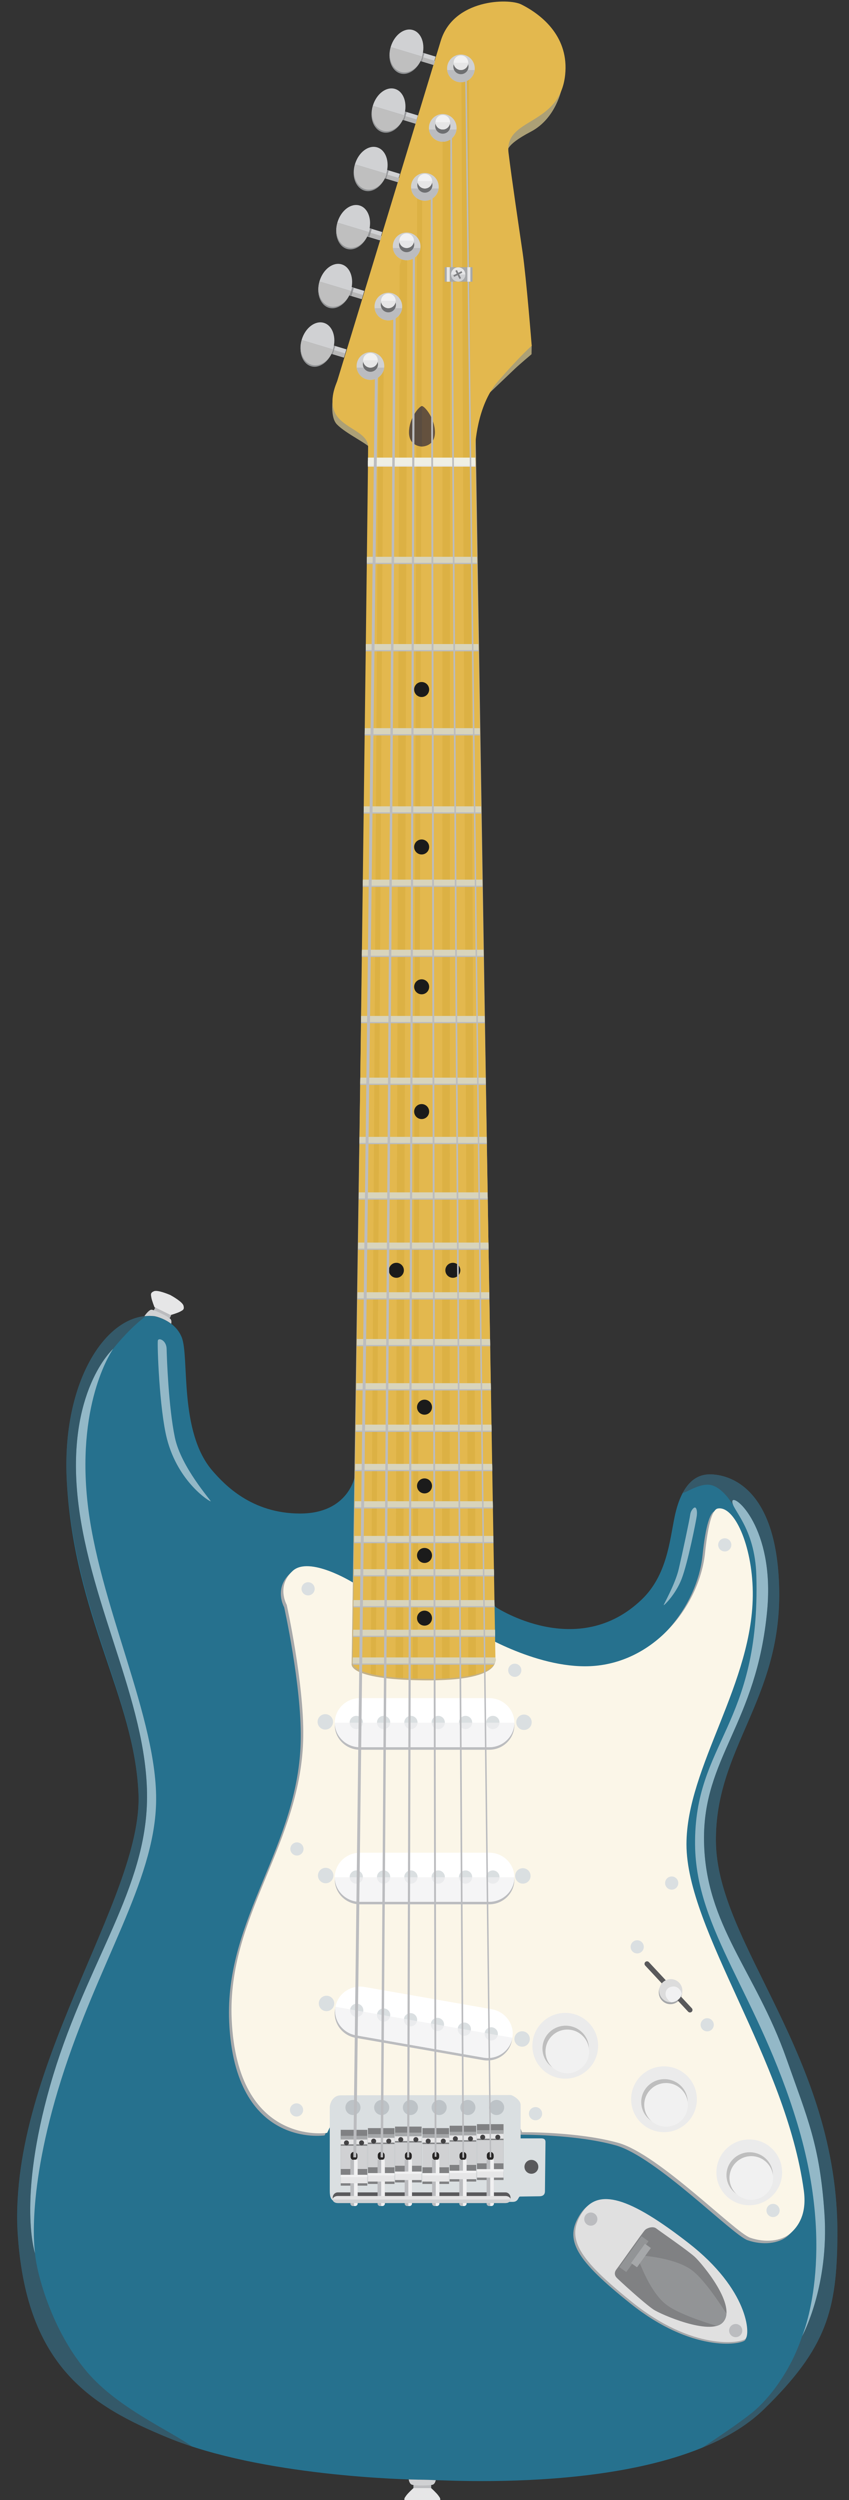 <?xml version="1.0" encoding="UTF-8" standalone="no"?>
<!-- Generator: Adobe Illustrator 13.0.0, SVG Export Plug-In . SVG Version: 6.00 Build 14948)  -->

<svg
   xmlns:dc="http://purl.org/dc/elements/1.1/"
   xmlns:cc="http://creativecommons.org/ns#"
   xmlns:rdf="http://www.w3.org/1999/02/22-rdf-syntax-ns#"
   xmlns:svg="http://www.w3.org/2000/svg"
   xmlns="http://www.w3.org/2000/svg"
   xmlns:sodipodi="http://sodipodi.sourceforge.net/DTD/sodipodi-0.dtd"
   xmlns:inkscape="http://www.inkscape.org/namespaces/inkscape"
   version="1.1"
   id="guitar"
   inkscape:version="0.48.5 r10040"
   sodipodi:docname="stratocaster.svg"
   x="0px"
   y="0px"
   width="174"
   height="512"
   viewBox="0 0 174 512"
   enable-background="new 0 0 1000 115"
   xml:space="preserve"><rect x="0" y="0" width="174" height="512" fill="#333333" stroke="none"/><defs
   id="defs351" />
<sodipodi:namedview
   id="namedview695"
   inkscape:current-layer="g4442"
   inkscape:window-y="-8"
   inkscape:window-x="1912"
   inkscape:window-height="1018"
   inkscape:window-width="1920"
   inkscape:pageshadow="2"
   inkscape:pageopacity="0"
   pagecolor="#ffffff"
   inkscape:cy="233.34371"
   guidetolerance="10"
   inkscape:cx="257.00633"
   gridtolerance="10"
   objecttolerance="10"
   inkscape:zoom="1.84375"
   borderopacity="1"
   showgrid="false"
   bordercolor="#666666"
   inkscape:window-maximized="1">
	</sodipodi:namedview>
<g
   id="g3"
   transform="matrix(0,-4.019,4.019,0,-318.304,1532.465)">
	<g
   id="g3327"
   transform="translate(-2.29,-2.672)">
		<g
   id="g4442"
   transform="matrix(1.133,0,0,1.133,-35.711,-10.579)">
			<g
   id="g4787"
   transform="matrix(0,0.22,-0.22,0,367.763,41.194)">
				<path
   id="path5"
   inkscape:connector-curvature="0"
   d="m 256.268,291.176 c 0,0 -1.251,7.678 -11.216,7.678 -9.963,0 -15.485,-5.952 -17.858,-8.656 -7.024,-8.004 -4.737,-23.414 -6.373,-27.402 -1.46,-3.561 -5.552,-4.287 -5.552,-4.287 -9.514,-1.114 -19.098,13.035 -17.944,33.809 1.535,27.629 13.843,44.067 14.666,63.879 0.889,21.423 -27.196,56.769 -24.651,90.768 1.957,26.143 14.679,34.25 30.759,40.845 19.006,7.796 48.388,8.566 52.324,8.566 3.935,0.001 51.148,3.467 69.503,-14.401 12.914,-12.567 14.93,-20.341 15.047,-35.468 0.289,-36.792 -24.705,-59.478 -24.857,-80.694 -0.135,-18.955 13.305,-28.846 12.951,-51.213 -0.355,-22.368 -11.439,-23.893 -14.521,-23.744 -1.938,0.095 -5.314,1.159 -6.879,8.695 -1.006,4.85 -1.557,11.896 -6.68,16.838 -13.125,12.655 -29.832,1.646 -29.832,1.646 l -28.887,-26.859 0,0 z"
   style="fill:#26718e" />
				<path
   id="path7"
   inkscape:connector-curvature="0"
   d="m 255.221,313.406 c 0,0 -8.816,-5.424 -12.207,-2.305 -3.391,3.119 -1.221,6.916 -1.221,6.916 0,0 3.526,15.871 3.391,26.856 -0.271,21.972 -15.598,36.62 -14.648,57.915 1.161,26.032 19.531,23.193 19.531,23.193 l 2.848,-5.969 34.45,-0.406 2.578,6.238 c 0,0 11.393,-0.135 19.666,2.171 8.273,2.306 23.871,18.311 26.99,19.396 3.119,1.085 6.375,0.678 8.139,-0.814 1.764,-1.492 3.496,-4.064 2.848,-8.816 -3.662,-26.854 -24.006,-53.168 -24.006,-70.8 0,-15.871 13.828,-33.096 13.563,-51.676 -0.135,-9.493 -3.797,-17.632 -7.188,-16.954 -0.955,0.191 -1.9,2.577 -2.578,9.087 -1.07,10.274 -9.734,21.854 -22.379,23.058 -11.393,1.086 -24.279,-6.917 -24.279,-6.917 l -25.498,-10.173 0,0 z"
   style="fill:#a6a8aa" />
				<path
   id="path9"
   inkscape:connector-curvature="0"
   d="m 255.738,312.892 c 0,0 -8.816,-5.425 -12.207,-2.306 -3.391,3.119 -1.221,6.917 -1.221,6.917 0,0 3.526,15.87 3.391,26.856 -0.271,21.972 -15.598,36.619 -14.648,57.914 1.161,26.033 19.531,23.193 19.531,23.193 l 2.848,-5.968 34.451,-0.407 2.578,6.239 c 0,0 11.393,-0.136 19.666,2.17 8.273,2.306 23.871,18.311 26.99,19.396 3.119,1.085 6.375,0.678 8.139,-0.813 1.764,-1.492 3.496,-4.065 2.848,-8.816 -3.662,-26.854 -24.008,-53.168 -24.008,-70.8 0,-15.871 13.83,-33.096 13.564,-51.677 -0.135,-9.493 -3.797,-17.632 -7.189,-16.954 -0.953,0.191 -1.898,2.577 -2.576,9.088 -1.07,10.273 -9.734,21.854 -22.379,23.057 -11.393,1.086 -24.279,-6.916 -24.279,-6.916 l -25.499,-10.173 0,0 z"
   style="fill:#fbf6e8" />
				<path
   id="path11"
   inkscape:connector-curvature="0"
   d="m 251.987,69.355 c 0,0 -1.126,5.064 0.593,6.849 1.837,1.906 6.698,4.158 6.847,4.93 0.104,0.533 24.127,-11.129 24.127,-11.129 0,0 4.805,-4.555 5.477,-5.208 0.672,-0.653 3.37,-2.939 3.37,-2.939 l 0.027,-1.744 -5.289,-37.785 0.41,-1.787 c 0,0 -0.918,-1.235 4.709,-4.175 5.244,-2.738 6.346,-8.95 6.346,-8.95 l -22.988,10.14 -23.629,51.798 0,0 z"
   style="fill:#aca076" />
				<path
   id="path13"
   inkscape:connector-curvature="0"
   d="m 259.318,77.745 -3.722,251.841 c 0,0 -0.955,3.191 14.657,3.373 16.242,0.188 14.681,-4.281 14.681,-4.281 L 280.955,77.67 259.318,77.745 z"
   style="fill:#c3b188" />
				<path
   id="path15"
   inkscape:connector-curvature="0"
   d="m 258.964,80.758 c 0.068,3.063 -3.154,248.508 -3.154,248.508 0,0 -0.955,3.191 14.657,3.373 16.241,0.189 14.542,-4.281 14.542,-4.281 L 280.855,80.892 c 0,0 0.275,-8.431 4.643,-13.448 4.693,-5.393 6.937,-7.313 6.937,-7.313 0,0 -1.098,-13.834 -1.867,-19.104 -0.769,-5.27 -2.188,-14.754 -2.873,-20.319 -0.898,-7.29 10.486,-5.393 11.584,-15.979 0.779,-7.503 -4.395,-12.084 -8.988,-14.38 -2.604,-1.303 -13.881,-1.099 -16.477,7.489 -2.451,8.104 -20.972,68.907 -21.172,69.507 -0.2,0.599 -1.798,3.895 -0.399,6.591 1.602,3.092 6.651,3.759 6.721,6.822 l 0,0 z"
   style="fill:#e3b84e" />
				<path
   id="path17"
   inkscape:connector-curvature="0"
   d="m 268.995,29.43 -0.928,303.154 c 0.337,0.011 0.675,0.022 1.031,0.03 l 0.938,-306.436 c -0.334,1.043 -0.681,2.128 -1.041,3.252 l 0,0 z"
   style="fill:#dcb144" />
				<path
   id="path19"
   inkscape:connector-curvature="0"
   d="m 269.984,80.733 c 0,0 -2.672,0.021 -2.65,-2.934 0.021,-2.954 2.15,-5.344 2.65,-5.344 0.5,0 2.629,2.39 2.652,5.344 0.021,2.955 -2.652,2.934 -2.652,2.934 z"
   style="fill:#64513e" />
				<path
   id="path21"
   inkscape:connector-curvature="0"
   enable-background="new    "
   d="m 269.984,72.455 0,0 c -0.501,0 -2.629,2.39 -2.651,5.344 -0.021,2.955 2.65,2.934 2.65,2.934 l 0,0 10e-4,-8.278 0,0 z"
   style="opacity:0.3;fill:#434244" />
				<path
   id="path23"
   inkscape:connector-curvature="0"
   d="m 261.087,66.706 -1.568,264.948 c 0.314,0.069 0.662,0.134 1.031,0.199 L 262.137,63.58 c -0.353,1.05 -0.703,2.094 -1.05,3.126 l 0,0 z"
   style="fill:#dcb144" />
				<path
   id="path25"
   inkscape:connector-curvature="0"
   d="m 274.207,16.137 -0.121,316.457 c 0.539,-0.02 1.059,-0.042 1.547,-0.074 l 0.121,-318.771 c -0.613,0.69 -1.139,1.481 -1.547,2.388 l 0,0 z"
   style="fill:#dcb144" />
				<path
   id="path27"
   inkscape:connector-curvature="0"
   d="m 278.035,2.596 1.449,329.473 c 0.568,-0.101 1.084,-0.21 1.545,-0.328 L 279.578,1.747 c -0.531,0.246 -1.049,0.528 -1.543,0.849 l 0,0 z"
   style="fill:#dcb144" />
				<path
   id="path29"
   inkscape:connector-curvature="0"
   d="m 265.404,43.79 -0.828,288.596 c 0.487,0.039 1.003,0.072 1.546,0.104 l 0.842,-293.518 c -0.511,1.573 -1.033,3.185 -1.56,4.818 l 0,0 z"
   style="fill:#dcb144" />
				
					<circle
   id="circle31"
   sodipodi:cx="264.746"
   sodipodi:cy="249.13"
   sodipodi:rx="1.534"
   sodipodi:ry="1.534"
   cx="264.746"
   cy="249.13"
   r="1.534"
   d="m 266.28,249.13 c 0,0.847 -0.687,1.534 -1.534,1.534 -0.847,0 -1.534,-0.687 -1.534,-1.534 0,-0.847 0.687,-1.534 1.534,-1.534 0.847,0 1.534,0.687 1.534,1.534 z"
   style="fill:#1b1b1b">
				</circle>
				
					<circle
   id="circle33"
   sodipodi:cx="276.302"
   sodipodi:cy="249.13"
   sodipodi:rx="1.534"
   sodipodi:ry="1.534"
   cx="276.302"
   cy="249.13"
   r="1.534"
   d="m 277.836,249.13 c 0,0.847 -0.687,1.534 -1.534,1.534 -0.847,0 -1.534,-0.687 -1.534,-1.534 0,-0.847 0.687,-1.534 1.534,-1.534 0.847,0 1.534,0.687 1.534,1.534 z"
   style="fill:#1b1b1b">
				</circle>
				
					<circle
   id="circle35"
   sodipodi:cx="270.504"
   sodipodi:cy="277.11401"
   sodipodi:rx="1.534"
   sodipodi:ry="1.534"
   cx="270.504"
   cy="277.114"
   r="1.534"
   d="m 272.038,277.114 c 0,0.847 -0.687,1.534 -1.534,1.534 -0.847,0 -1.534,-0.687 -1.534,-1.534 0,-0.847 0.687,-1.534 1.534,-1.534 0.847,0 1.534,0.687 1.534,1.534 z"
   style="fill:#1b1b1b">
				</circle>
				
					<circle
   id="circle37"
   sodipodi:cx="270.504"
   sodipodi:cy="293.20801"
   sodipodi:rx="1.534"
   sodipodi:ry="1.534"
   cx="270.504"
   cy="293.208"
   r="1.534"
   d="m 272.038,293.208 c 0,0.847 -0.687,1.534 -1.534,1.534 -0.847,0 -1.534,-0.687 -1.534,-1.534 0,-0.847 0.687,-1.534 1.534,-1.534 0.847,0 1.534,0.687 1.534,1.534 z"
   style="fill:#1b1b1b">
				</circle>
				
					<circle
   id="circle39"
   sodipodi:cx="270.504"
   sodipodi:cy="307.42499"
   sodipodi:rx="1.534"
   sodipodi:ry="1.534"
   cx="270.504"
   cy="307.425"
   r="1.534"
   d="m 272.038,307.425 c 0,0.847 -0.687,1.534 -1.534,1.534 -0.847,0 -1.534,-0.687 -1.534,-1.534 0,-0.847 0.687,-1.534 1.534,-1.534 0.847,0 1.534,0.687 1.534,1.534 z"
   style="fill:#1b1b1b">
				</circle>
				
					<circle
   id="circle41"
   sodipodi:cx="270.504"
   sodipodi:cy="320.24301"
   sodipodi:rx="1.534"
   sodipodi:ry="1.534"
   cx="270.504"
   cy="320.243"
   r="1.534"
   d="m 272.038,320.243 c 0,0.847 -0.687,1.534 -1.534,1.534 -0.847,0 -1.534,-0.687 -1.534,-1.534 0,-0.847 0.687,-1.534 1.534,-1.534 0.847,0 1.534,0.687 1.534,1.534 z"
   style="fill:#1b1b1b">
				</circle>
				<path
   id="path43"
   inkscape:connector-curvature="0"
   d="m 302.389,442.047 c -3.471,5.269 -0.908,9.412 10.328,18.373 12.451,9.931 22.277,8.382 23.316,7.479 1.039,-0.903 0.662,-10.026 -11.756,-19.6 -12.211,-9.411 -18.574,-11.281 -21.888,-6.252 l 0,0 z"
   style="fill:#a6a8aa" />
				<path
   id="path45"
   inkscape:connector-curvature="0"
   d="m 302.771,441.719 c -3.445,5.27 -0.902,9.412 10.252,18.375 12.359,9.93 22.113,8.381 23.145,7.479 1.031,-0.903 0.656,-10.027 -11.67,-19.6 -12.12,-9.412 -18.439,-11.283 -21.727,-6.254 z"
   style="fill:#e0e0e0" />
				<path
   id="path47"
   inkscape:connector-curvature="0"
   d="m 309.799,453.324 c -0.516,0.645 -0.449,1.289 0.064,1.805 0.516,0.516 5.48,5.094 7.479,6.447 1.453,0.983 11.447,5.328 14.119,2.707 3.289,-3.223 -4.189,-12.12 -5.674,-13.475 -1.482,-1.354 -7.219,-5.286 -7.865,-5.802 -0.645,-0.516 -1.869,-0.129 -2.32,0.322 -0.451,0.451 -5.287,7.352 -5.803,7.996 l 0,0 z"
   style="fill:#808183" />
				
					<circle
   id="circle49"
   sodipodi:cx="246.687"
   sodipodi:cy="314.24399"
   sodipodi:rx="1.347"
   sodipodi:ry="1.347"
   cx="246.687"
   cy="314.244"
   r="1.347"
   d="m 248.034,314.244 c 0,0.744 -0.603,1.347 -1.347,1.347 -0.744,0 -1.347,-0.603 -1.347,-1.347 0,-0.744 0.603,-1.347 1.347,-1.347 0.744,0 1.347,0.603 1.347,1.347 z"
   style="fill:#dadfe1">
				</circle>
				
					<circle
   id="circle51"
   sodipodi:cx="244.403"
   sodipodi:cy="367.42599"
   sodipodi:rx="1.347"
   sodipodi:ry="1.347"
   cx="244.403"
   cy="367.426"
   r="1.347"
   d="m 245.75,367.426 c 0,0.744 -0.603,1.347 -1.347,1.347 -0.744,0 -1.347,-0.603 -1.347,-1.347 0,-0.744 0.603,-1.347 1.347,-1.347 0.744,0 1.347,0.603 1.347,1.347 z"
   style="fill:#dadfe1">
				</circle>
				
					<circle
   id="circle53"
   sodipodi:cx="244.325"
   sodipodi:cy="420.77899"
   sodipodi:rx="1.347"
   sodipodi:ry="1.347"
   cx="244.325"
   cy="420.779"
   r="1.347"
   d="m 245.672,420.779 c 0,0.744 -0.603,1.347 -1.347,1.347 -0.744,0 -1.347,-0.603 -1.347,-1.347 0,-0.744 0.603,-1.347 1.347,-1.347 0.744,0 1.347,0.603 1.347,1.347 z"
   style="fill:#dadfe1">
				</circle>
				<path
   id="path55"
   inkscape:connector-curvature="0"
   d="m 288.971,329.552 c 0.742,0 1.346,0.603 1.346,1.347 0,0.744 -0.604,1.348 -1.346,1.348 -0.746,0 -1.348,-0.604 -1.348,-1.348 0,-0.744 0.601,-1.347 1.348,-1.347 z"
   style="fill:#dadfe1" />
				
					<circle
   id="circle57"
   sodipodi:cx="331.92999"
   sodipodi:cy="305.26199"
   sodipodi:rx="1.347"
   sodipodi:ry="1.347"
   cx="331.93"
   cy="305.262"
   r="1.347"
   d="m 333.277,305.262 c 0,0.744 -0.603,1.347 -1.347,1.347 -0.744,0 -1.347,-0.603 -1.347,-1.347 0,-0.744 0.603,-1.347 1.347,-1.347 0.744,0 1.347,0.603 1.347,1.347 z"
   style="fill:#dadfe1">
				</circle>
				
					<circle
   id="circle59"
   sodipodi:cx="321.07401"
   sodipodi:cy="374.397"
   sodipodi:rx="1.348"
   sodipodi:ry="1.348"
   cx="321.074"
   cy="374.397"
   r="1.348"
   d="m 322.422,374.397 c 0,0.744 -0.604,1.348 -1.348,1.348 -0.744,0 -1.348,-0.604 -1.348,-1.348 0,-0.744 0.604,-1.348 1.348,-1.348 0.744,0 1.348,0.604 1.348,1.348 z"
   style="fill:#dadfe1">
				</circle>
				
					<circle
   id="circle61"
   sodipodi:cx="328.33801"
   sodipodi:cy="403.37201"
   sodipodi:rx="1.347"
   sodipodi:ry="1.347"
   cx="328.338"
   cy="403.372"
   r="1.347"
   d="m 329.685,403.372 c 0,0.744 -0.603,1.347 -1.347,1.347 -0.744,0 -1.347,-0.603 -1.347,-1.347 0,-0.744 0.603,-1.347 1.347,-1.347 0.744,0 1.347,0.603 1.347,1.347 z"
   style="fill:#dadfe1">
				</circle>
				
					<circle
   id="circle63"
   sodipodi:cx="314.017"
   sodipodi:cy="387.436"
   sodipodi:rx="1.348"
   sodipodi:ry="1.348"
   cx="314.017"
   cy="387.436"
   r="1.348"
   d="m 315.365,387.436 c 0,0.744 -0.604,1.348 -1.348,1.348 -0.744,0 -1.348,-0.604 -1.348,-1.348 0,-0.744 0.604,-1.348 1.348,-1.348 0.744,0 1.348,0.604 1.348,1.348 z"
   style="fill:#dadfe1">
				</circle>
				
					<circle
   id="circle65"
   sodipodi:cx="341.81"
   sodipodi:cy="441.327"
   sodipodi:rx="1.347"
   sodipodi:ry="1.347"
   cx="341.81"
   cy="441.327"
   r="1.347"
   d="m 343.157,441.327 c 0,0.744 -0.603,1.347 -1.347,1.347 -0.744,0 -1.347,-0.603 -1.347,-1.347 0,-0.744 0.603,-1.347 1.347,-1.347 0.744,0 1.347,0.603 1.347,1.347 z"
   style="fill:#dadfe1">
				</circle>
				
					<circle
   id="circle67"
   sodipodi:cx="293.215"
   sodipodi:cy="421.54099"
   sodipodi:rx="1.348"
   sodipodi:ry="1.348"
   cx="293.215"
   cy="421.541"
   r="1.348"
   d="m 294.563,421.541 c 0,0.744 -0.604,1.348 -1.348,1.348 -0.744,0 -1.348,-0.604 -1.348,-1.348 0,-0.744 0.604,-1.348 1.348,-1.348 0.744,0 1.348,0.604 1.348,1.348 z"
   style="fill:#dadfe1">
				</circle>
				
					<circle
   id="circle69"
   sodipodi:cx="304.52701"
   sodipodi:cy="443.09299"
   sodipodi:rx="1.347"
   sodipodi:ry="1.347"
   cx="304.527"
   cy="443.093"
   r="1.347"
   d="m 305.874,443.093 c 0,0.744 -0.603,1.347 -1.347,1.347 -0.744,0 -1.347,-0.603 -1.347,-1.347 0,-0.744 0.603,-1.347 1.347,-1.347 0.744,0 1.347,0.603 1.347,1.347 z"
   style="fill:#bbbcbf">
				</circle>
				
					<circle
   id="circle71"
   sodipodi:cx="334.16699"
   sodipodi:cy="465.88199"
   sodipodi:rx="1.347"
   sodipodi:ry="1.347"
   cx="334.167"
   cy="465.882"
   r="1.347"
   d="m 335.514,465.882 c 0,0.744 -0.603,1.347 -1.347,1.347 -0.744,0 -1.347,-0.603 -1.347,-1.347 0,-0.744 0.603,-1.347 1.347,-1.347 0.744,0 1.347,0.603 1.347,1.347 z"
   style="fill:#bbbcbf">
				</circle>
				
					<circle
   id="circle73"
   sodipodi:cx="250.455"
   sodipodi:cy="399.008"
   sodipodi:rx="1.5779999"
   sodipodi:ry="1.5779999"
   cx="250.455"
   cy="399.008"
   r="1.578"
   d="m 252.033,399.008 c 0,0.872 -0.706,1.578 -1.578,1.578 -0.872,0 -1.578,-0.707 -1.578,-1.578 0,-0.872 0.707,-1.578 1.578,-1.578 0.872,0 1.578,0.706 1.578,1.578 z"
   style="fill:#dadfe1">
				</circle>
				
					<circle
   id="circle75"
   sodipodi:cx="250.283"
   sodipodi:cy="372.85901"
   sodipodi:rx="1.579"
   sodipodi:ry="1.579"
   cx="250.283"
   cy="372.859"
   r="1.579"
   d="m 251.862,372.859 c 0,0.872 -0.707,1.579 -1.579,1.579 -0.872,0 -1.579,-0.707 -1.579,-1.579 0,-0.872 0.707,-1.579 1.579,-1.579 0.872,0 1.579,0.707 1.579,1.579 z"
   style="fill:#dadfe1">
				</circle>
				
					<circle
   id="circle77"
   sodipodi:cx="250.20599"
   sodipodi:cy="341.44699"
   sodipodi:rx="1.5779999"
   sodipodi:ry="1.5779999"
   cx="250.206"
   cy="341.447"
   r="1.578"
   d="m 251.784,341.447 c 0,0.872 -0.706,1.578 -1.578,1.578 -0.872,0 -1.578,-0.706 -1.578,-1.578 0,-0.872 0.707,-1.578 1.578,-1.578 0.872,0 1.578,0.707 1.578,1.578 z"
   style="fill:#dadfe1">
				</circle>
				
					<circle
   id="circle79"
   sodipodi:cx="290.47198"
   sodipodi:cy="406.272"
   sodipodi:rx="1.5779999"
   sodipodi:ry="1.5779999"
   cx="290.472"
   cy="406.272"
   r="1.578"
   d="m 292.05,406.272 c 0,0.872 -0.706,1.578 -1.578,1.578 -0.872,0 -1.578,-0.706 -1.578,-1.578 0,-0.872 0.707,-1.578 1.578,-1.578 0.872,0 1.578,0.707 1.578,1.578 z"
   style="fill:#dadfe1">
				</circle>
				
					<circle
   id="circle81"
   sodipodi:cx="290.625"
   sodipodi:cy="372.936"
   sodipodi:rx="1.5779999"
   sodipodi:ry="1.5779999"
   cx="290.625"
   cy="372.936"
   r="1.578"
   d="m 292.203,372.936 c 0,0.872 -0.706,1.578 -1.578,1.578 -0.872,0 -1.578,-0.706 -1.578,-1.578 0,-0.872 0.706,-1.578 1.578,-1.578 0.872,0 1.578,0.707 1.578,1.578 z"
   style="fill:#dadfe1">
				</circle>
				
					<circle
   id="circle83"
   sodipodi:cx="290.85599"
   sodipodi:cy="341.526"
   sodipodi:rx="1.5779999"
   sodipodi:ry="1.5779999"
   cx="290.856"
   cy="341.526"
   r="1.578"
   d="m 292.434,341.526 c 0,0.872 -0.707,1.578 -1.578,1.578 -0.872,0 -1.578,-0.706 -1.578,-1.578 0,-0.872 0.706,-1.578 1.578,-1.578 0.872,0 1.578,0.707 1.578,1.578 z"
   style="fill:#dadfe1">
				</circle>
				<path
   id="path85"
   inkscape:connector-curvature="0"
   d="m 251.12,420.304 c 0,0.915 0,15.722 0,16.979 0,1.257 0.229,2.23 1.486,2.23 1.257,0 35.218,0.057 35.96,0.057 1.201,0 1.088,-1.086 1.486,-1.086 0.4,0 3.26,-0.057 3.945,-0.057 0.685,0 1.145,-0.287 1.145,-1.029 0,-0.744 0.113,-9.262 0.113,-10.063 0,-0.801 -0.686,-0.743 -1.143,-0.743 -0.459,0 -3.945,0 -3.945,0 0,0 0,-5.831 0,-6.86 0,-1.029 -1.658,-2.002 -2.059,-2.002 -0.401,0 -33.045,0.058 -34.703,0.058 -1.658,0 -2.285,1.601 -2.285,2.516 l 0,0 z"
   style="fill:#dadfe1" />
				
					<circle
   id="circle87"
   sodipodi:cx="255.867"
   sodipodi:cy="420.27701"
   sodipodi:rx="1.544"
   sodipodi:ry="1.544"
   cx="255.867"
   cy="420.277"
   r="1.544"
   d="m 257.411,420.277 c 0,0.853 -0.691,1.544 -1.544,1.544 -0.853,0 -1.544,-0.691 -1.544,-1.544 0,-0.853 0.691,-1.544 1.544,-1.544 0.853,0 1.544,0.691 1.544,1.544 z"
   style="fill:#bdc3c7">
				</circle>
				
					<circle
   id="circle89"
   sodipodi:cx="261.74301"
   sodipodi:cy="420.27701"
   sodipodi:rx="1.544"
   sodipodi:ry="1.544"
   cx="261.743"
   cy="420.277"
   r="1.544"
   d="m 263.287,420.277 c 0,0.853 -0.691,1.544 -1.544,1.544 -0.853,0 -1.544,-0.691 -1.544,-1.544 0,-0.853 0.691,-1.544 1.544,-1.544 0.853,0 1.544,0.691 1.544,1.544 z"
   style="fill:#bdc3c7">
				</circle>
				
					<circle
   id="circle91"
   sodipodi:cx="267.62"
   sodipodi:cy="420.27701"
   sodipodi:rx="1.544"
   sodipodi:ry="1.544"
   cx="267.62"
   cy="420.277"
   r="1.544"
   d="m 269.164,420.277 c 0,0.853 -0.691,1.544 -1.544,1.544 -0.853,0 -1.544,-0.691 -1.544,-1.544 0,-0.853 0.691,-1.544 1.544,-1.544 0.853,0 1.544,0.691 1.544,1.544 z"
   style="fill:#bdc3c7">
				</circle>
				
					<circle
   id="circle93"
   sodipodi:cx="273.49701"
   sodipodi:cy="420.27701"
   sodipodi:rx="1.544"
   sodipodi:ry="1.544"
   cx="273.497"
   cy="420.277"
   r="1.544"
   d="m 275.041,420.277 c 0,0.853 -0.691,1.544 -1.544,1.544 -0.853,0 -1.544,-0.691 -1.544,-1.544 0,-0.853 0.691,-1.544 1.544,-1.544 0.853,0 1.544,0.691 1.544,1.544 z"
   style="fill:#bdc3c7">
				</circle>
				
					<circle
   id="circle95"
   sodipodi:cx="279.375"
   sodipodi:cy="420.27701"
   sodipodi:rx="1.544"
   sodipodi:ry="1.544"
   cx="279.375"
   cy="420.277"
   r="1.544"
   d="m 280.919,420.277 c 0,0.853 -0.691,1.544 -1.544,1.544 -0.853,0 -1.544,-0.691 -1.544,-1.544 0,-0.853 0.691,-1.544 1.544,-1.544 0.853,0 1.544,0.691 1.544,1.544 z"
   style="fill:#bdc3c7">
				</circle>
				
					<circle
   id="circle97"
   sodipodi:cx="285.25299"
   sodipodi:cy="420.27701"
   sodipodi:rx="1.544"
   sodipodi:ry="1.544"
   cx="285.253"
   cy="420.277"
   r="1.544"
   d="m 286.797,420.277 c 0,0.853 -0.691,1.544 -1.544,1.544 -0.853,0 -1.544,-0.691 -1.544,-1.544 0,-0.853 0.691,-1.544 1.544,-1.544 0.853,0 1.544,0.691 1.544,1.544 z"
   style="fill:#bdc3c7">
				</circle>
				
					<circle
   id="circle99"
   sodipodi:cx="319.5"
   sodipodi:cy="418.59201"
   sodipodi:rx="6.7249999"
   sodipodi:ry="6.7249999"
   cx="319.5"
   cy="418.592"
   r="6.725"
   d="m 326.225,418.592 c 0,3.714 -3.011,6.725 -6.725,6.725 -3.714,0 -6.725,-3.011 -6.725,-6.725 0,-3.714 3.011,-6.725 6.725,-6.725 3.714,0 6.725,3.011 6.725,6.725 z"
   style="fill:#ebebeb">
				</circle>
				
					<ellipse
   id="ellipse101"
   sodipodi:cx="319.59299"
   sodipodi:cy="419.15701"
   sodipodi:rx="4.6750002"
   sodipodi:ry="4.7519999"
   transform="matrix(-2.547107e-6,-1,1,-2.547107e-6,-99.563,738.751)"
   cx="319.593"
   cy="419.157"
   rx="4.675"
   ry="4.752"
   d="m 324.268,419.157 c 0,2.624 -2.093,4.752 -4.675,4.752 -2.582,0 -4.675,-2.128 -4.675,-4.752 0,-2.624 2.093,-4.752 4.675,-4.752 2.582,0 4.675,2.128 4.675,4.752 z"
   style="fill:#bebebe">
				</ellipse>
				
					<circle
   id="circle103"
   sodipodi:cx="319.922"
   sodipodi:cy="419.741"
   sodipodi:rx="4.4640002"
   sodipodi:ry="4.4640002"
   cx="319.922"
   cy="419.741"
   r="4.464"
   d="m 324.386,419.741 c 0,2.465 -1.999,4.464 -4.464,4.464 -2.465,0 -4.464,-1.999 -4.464,-4.464 0,-2.465 1.999,-4.464 4.464,-4.464 2.465,0 4.464,1.999 4.464,4.464 z"
   style="fill:#f1f1f1">
				</circle>
				
					<circle
   id="circle105"
   sodipodi:cx="299.297"
   sodipodi:cy="407.66199"
   sodipodi:rx="6.7249999"
   sodipodi:ry="6.7249999"
   cx="299.297"
   cy="407.662"
   r="6.725"
   d="m 306.022,407.662 c 0,3.714 -3.011,6.725 -6.725,6.725 -3.714,0 -6.725,-3.011 -6.725,-6.725 0,-3.714 3.011,-6.725 6.725,-6.725 3.714,0 6.725,3.011 6.725,6.725 z"
   style="fill:#ebebeb">
				</circle>
				
					<ellipse
   id="ellipse107"
   sodipodi:cx="299.38901"
   sodipodi:cy="408.228"
   sodipodi:rx="4.6750002"
   sodipodi:ry="4.7519999"
   transform="matrix(-2.547107e-6,-1,1,-2.547107e-6,-108.839,707.618)"
   cx="299.389"
   cy="408.228"
   rx="4.675"
   ry="4.752"
   d="m 304.064,408.228 c 0,2.624 -2.093,4.752 -4.675,4.752 -2.582,0 -4.675,-2.128 -4.675,-4.752 0,-2.624 2.093,-4.752 4.675,-4.752 2.582,0 4.675,2.128 4.675,4.752 z"
   style="fill:#bebebe">
				</ellipse>
				
					<circle
   id="circle109"
   sodipodi:cx="299.71799"
   sodipodi:cy="408.81201"
   sodipodi:rx="4.4640002"
   sodipodi:ry="4.4640002"
   cx="299.718"
   cy="408.812"
   r="4.464"
   d="m 304.182,408.812 c 0,2.465 -1.999,4.464 -4.464,4.464 -2.465,0 -4.464,-1.999 -4.464,-4.464 0,-2.465 1.999,-4.464 4.464,-4.464 2.465,0 4.464,1.999 4.464,4.464 z"
   style="fill:#f1f1f1">
				</circle>
				
					<circle
   id="circle111"
   sodipodi:cx="336.94299"
   sodipodi:cy="433.53799"
   sodipodi:rx="6.7249999"
   sodipodi:ry="6.7249999"
   cx="336.943"
   cy="433.538"
   r="6.725"
   d="m 343.668,433.538 c 0,3.714 -3.011,6.725 -6.725,6.725 -3.714,0 -6.725,-3.011 -6.725,-6.725 0,-3.714 3.011,-6.725 6.725,-6.725 3.714,0 6.725,3.011 6.725,6.725 z"
   style="fill:#ebebeb">
				</circle>
				
					<ellipse
   id="ellipse113"
   sodipodi:cx="337.034"
   sodipodi:cy="434.103"
   sodipodi:rx="4.6750002"
   sodipodi:ry="4.7519999"
   transform="matrix(-2.547107e-6,-1,1,-2.547107e-6,-97.068,771.139)"
   cx="337.034"
   cy="434.103"
   rx="4.675"
   ry="4.752"
   d="m 341.709,434.103 c 0,2.624 -2.093,4.752 -4.675,4.752 -2.582,0 -4.675,-2.128 -4.675,-4.752 0,-2.624 2.093,-4.752 4.675,-4.752 2.582,0 4.675,2.128 4.675,4.752 z"
   style="fill:#bebebe">
				</ellipse>
				
					<circle
   id="circle115"
   sodipodi:cx="337.362"
   sodipodi:cy="434.68799"
   sodipodi:rx="4.4640002"
   sodipodi:ry="4.4640002"
   cx="337.362"
   cy="434.688"
   r="4.464"
   d="m 341.826,434.688 c 0,2.465 -1.999,4.464 -4.464,4.464 -2.465,0 -4.464,-1.999 -4.464,-4.464 0,-2.465 1.999,-4.464 4.464,-4.464 2.465,0 4.464,1.999 4.464,4.464 z"
   style="fill:#f1f1f1">
				</circle>
				
					<circle
   id="circle117"
   sodipodi:cx="292.371"
   sodipodi:cy="432.405"
   sodipodi:rx="1.419"
   sodipodi:ry="1.419"
   cx="292.371"
   cy="432.405"
   r="1.419"
   d="m 293.79,432.405 c 0,0.784 -0.635,1.419 -1.419,1.419 -0.784,0 -1.419,-0.635 -1.419,-1.419 0,-0.784 0.635,-1.419 1.419,-1.419 0.784,0 1.419,0.635 1.419,1.419 z"
   style="fill:#59595b">
				</circle>
				<polygon
   id="polygon119"
   points="284.941,322.862 255.912,322.862 255.892,324.094 284.955,324.094 "
   style="fill:#bbbcbf" />
				<polygon
   id="polygon121"
   points="284.937,322.606 255.916,322.606 255.895,323.836 284.953,323.836 "
   style="fill:#d8d4bc" />
				<path
   id="path123"
   inkscape:connector-curvature="0"
   d="m 284.69,329.758 c 0.383,-0.533 0.389,-0.995 0.354,-1.23 H 255.82 l -0.012,0.738 c 0,0 -0.058,0.196 0.09,0.492 h 28.792 z"
   style="fill:#bbbcbf" />
				<path
   id="path125"
   inkscape:connector-curvature="0"
   d="m 255.824,328.27 -0.016,0.996 c 0,0 -0.025,0.089 0.002,0.236 h 29.038 c 0.342,-0.651 0.158,-1.145 0.158,-1.145 l -0.002,-0.088 h -29.18 v 10e-4 z"
   style="fill:#d8d4bc" />
				<g
   id="g127"
   transform="translate(15.076,-11.45)">
					<path
   id="path129"
   inkscape:connector-curvature="0"
   d="m 268.656,348.556 c 2.834,0 5.154,2.26 5.154,5.02 0,2.76 -2.32,5.02 -5.154,5.02 h -26.43 c -2.834,0 -5.153,-2.26 -5.153,-5.02 0,-2.76 2.319,-5.02 5.153,-5.02 h 26.43 z"
   style="fill:#bbbcbf" />
					<path
   id="path131"
   inkscape:connector-curvature="0"
   d="m 268.656,348.04 c 2.834,0 5.154,2.26 5.154,5.02 0,2.761 -2.32,5.02 -5.154,5.02 h -26.43 c -2.834,0 -5.153,-2.259 -5.153,-5.02 0,-2.76 2.319,-5.02 5.153,-5.02 h 26.43 z"
   style="fill:#ffffff" />
					
						<circle
   id="circle133"
   sodipodi:cx="241.472"
   sodipodi:cy="353.01999"
   sodipodi:rx="1.3559999"
   sodipodi:ry="1.3559999"
   cx="241.472"
   cy="353.02"
   r="1.356"
   d="m 242.828,353.02 c 0,0.749 -0.607,1.356 -1.356,1.356 -0.749,0 -1.356,-0.607 -1.356,-1.356 0,-0.749 0.607,-1.356 1.356,-1.356 0.749,0 1.356,0.607 1.356,1.356 z"
   style="fill:#dadfe1">
					</circle>
					
						<circle
   id="circle135"
   sodipodi:cx="247.06"
   sodipodi:cy="353.01999"
   sodipodi:rx="1.3559999"
   sodipodi:ry="1.3559999"
   cx="247.06"
   cy="353.02"
   r="1.356"
   d="m 248.416,353.02 c 0,0.749 -0.607,1.356 -1.356,1.356 -0.749,0 -1.356,-0.607 -1.356,-1.356 0,-0.749 0.607,-1.356 1.356,-1.356 0.749,0 1.356,0.607 1.356,1.356 z"
   style="fill:#dadfe1">
					</circle>
					
						<circle
   id="circle137"
   sodipodi:cx="252.64799"
   sodipodi:cy="353.01999"
   sodipodi:rx="1.3559999"
   sodipodi:ry="1.3559999"
   cx="252.648"
   cy="353.02"
   r="1.356"
   d="m 254.004,353.02 c 0,0.749 -0.607,1.356 -1.356,1.356 -0.749,0 -1.356,-0.607 -1.356,-1.356 0,-0.749 0.607,-1.356 1.356,-1.356 0.749,0 1.356,0.607 1.356,1.356 z"
   style="fill:#dadfe1">
					</circle>
					
						<circle
   id="circle139"
   sodipodi:cx="258.23401"
   sodipodi:cy="353.01999"
   sodipodi:rx="1.3559999"
   sodipodi:ry="1.3559999"
   cx="258.234"
   cy="353.02"
   r="1.356"
   d="m 259.59,353.02 c 0,0.749 -0.607,1.356 -1.356,1.356 -0.749,0 -1.356,-0.607 -1.356,-1.356 0,-0.749 0.607,-1.356 1.356,-1.356 0.749,0 1.356,0.607 1.356,1.356 z"
   style="fill:#dadfe1">
					</circle>
					
						<circle
   id="circle141"
   sodipodi:cx="263.82401"
   sodipodi:cy="353.01999"
   sodipodi:rx="1.3559999"
   sodipodi:ry="1.3559999"
   cx="263.824"
   cy="353.02"
   r="1.356"
   d="m 265.18,353.02 c 0,0.749 -0.607,1.356 -1.356,1.356 -0.749,0 -1.356,-0.607 -1.356,-1.356 0,-0.749 0.607,-1.356 1.356,-1.356 0.749,0 1.356,0.607 1.356,1.356 z"
   style="fill:#dadfe1">
					</circle>
					
						<circle
   id="circle143"
   sodipodi:cx="269.41199"
   sodipodi:cy="353.01999"
   sodipodi:rx="1.3559999"
   sodipodi:ry="1.3559999"
   cx="269.412"
   cy="353.02"
   r="1.356"
   d="m 270.768,353.02 c 0,0.749 -0.607,1.356 -1.356,1.356 -0.749,0 -1.356,-0.607 -1.356,-1.356 0,-0.749 0.607,-1.356 1.356,-1.356 0.749,0 1.356,0.607 1.356,1.356 z"
   style="fill:#dadfe1">
					</circle>
					<path
   id="path145"
   inkscape:connector-curvature="0"
   enable-background="new    "
   d="m 237.073,353.06 0,0 c 0,2.761 2.319,5.02 5.153,5.02 h 26.43 c 2.834,0 5.154,-2.259 5.154,-5.02 l 0,0 h -36.737 z"
   style="opacity:0.7;fill:#f1f1f2" />
				</g>
				<g
   id="g147"
   transform="translate(15.076,-11.45)">
					<path
   id="path149"
   inkscape:connector-curvature="0"
   d="m 268.656,380.153 c 2.834,0 5.154,2.26 5.154,5.02 0,2.761 -2.32,5.02 -5.154,5.02 h -26.43 c -2.834,0 -5.153,-2.259 -5.153,-5.02 0,-2.76 2.319,-5.02 5.153,-5.02 h 26.43 z"
   style="fill:#bbbcbf" />
					<path
   id="path151"
   inkscape:connector-curvature="0"
   d="m 268.656,379.638 c 2.834,0 5.154,2.26 5.154,5.02 0,2.762 -2.32,5.02 -5.154,5.02 h -26.43 c -2.834,0 -5.153,-2.258 -5.153,-5.02 0,-2.76 2.319,-5.02 5.153,-5.02 h 26.43 z"
   style="fill:#ffffff" />
					
						<circle
   id="circle153"
   sodipodi:cx="241.472"
   sodipodi:cy="384.617"
   sodipodi:rx="1.3559999"
   sodipodi:ry="1.3559999"
   cx="241.472"
   cy="384.617"
   r="1.356"
   d="m 242.828,384.617 c 0,0.749 -0.607,1.356 -1.356,1.356 -0.749,0 -1.356,-0.607 -1.356,-1.356 0,-0.749 0.607,-1.356 1.356,-1.356 0.749,0 1.356,0.607 1.356,1.356 z"
   style="fill:#dadfe1">
					</circle>
					
						<circle
   id="circle155"
   sodipodi:cx="247.06"
   sodipodi:cy="384.617"
   sodipodi:rx="1.3559999"
   sodipodi:ry="1.3559999"
   cx="247.06"
   cy="384.617"
   r="1.356"
   d="m 248.416,384.617 c 0,0.749 -0.607,1.356 -1.356,1.356 -0.749,0 -1.356,-0.607 -1.356,-1.356 0,-0.749 0.607,-1.356 1.356,-1.356 0.749,0 1.356,0.607 1.356,1.356 z"
   style="fill:#dadfe1">
					</circle>
					
						<circle
   id="circle157"
   sodipodi:cx="252.64799"
   sodipodi:cy="384.617"
   sodipodi:rx="1.3559999"
   sodipodi:ry="1.3559999"
   cx="252.648"
   cy="384.617"
   r="1.356"
   d="m 254.004,384.617 c 0,0.749 -0.607,1.356 -1.356,1.356 -0.749,0 -1.356,-0.607 -1.356,-1.356 0,-0.749 0.607,-1.356 1.356,-1.356 0.749,0 1.356,0.607 1.356,1.356 z"
   style="fill:#dadfe1">
					</circle>
					
						<circle
   id="circle159"
   sodipodi:cx="258.23401"
   sodipodi:cy="384.617"
   sodipodi:rx="1.3559999"
   sodipodi:ry="1.3559999"
   cx="258.234"
   cy="384.617"
   r="1.356"
   d="m 259.59,384.617 c 0,0.749 -0.607,1.356 -1.356,1.356 -0.749,0 -1.356,-0.607 -1.356,-1.356 0,-0.749 0.607,-1.356 1.356,-1.356 0.749,0 1.356,0.607 1.356,1.356 z"
   style="fill:#dadfe1">
					</circle>
					
						<circle
   id="circle161"
   sodipodi:cx="263.82401"
   sodipodi:cy="384.617"
   sodipodi:rx="1.3559999"
   sodipodi:ry="1.3559999"
   cx="263.824"
   cy="384.617"
   r="1.356"
   d="m 265.18,384.617 c 0,0.749 -0.607,1.356 -1.356,1.356 -0.749,0 -1.356,-0.607 -1.356,-1.356 0,-0.749 0.607,-1.356 1.356,-1.356 0.749,0 1.356,0.607 1.356,1.356 z"
   style="fill:#dadfe1">
					</circle>
					
						<circle
   id="circle163"
   sodipodi:cx="269.41199"
   sodipodi:cy="384.617"
   sodipodi:rx="1.3559999"
   sodipodi:ry="1.3559999"
   cx="269.412"
   cy="384.617"
   r="1.356"
   d="m 270.768,384.617 c 0,0.749 -0.607,1.356 -1.356,1.356 -0.749,0 -1.356,-0.607 -1.356,-1.356 0,-0.749 0.607,-1.356 1.356,-1.356 0.749,0 1.356,0.607 1.356,1.356 z"
   style="fill:#dadfe1">
					</circle>
					<path
   id="path165"
   inkscape:connector-curvature="0"
   enable-background="new    "
   d="m 237.073,384.657 0,0 c 0,2.762 2.319,5.02 5.153,5.02 h 26.43 c 2.834,0 5.154,-2.258 5.154,-5.02 l 0,0 h -36.737 z"
   style="opacity:0.7;fill:#f1f1f2" />
				</g>
				<g
   id="g167"
   transform="translate(15.076,-11.45)">
					<path
   id="path169"
   inkscape:connector-curvature="0"
   d="m 269.105,412.149 c 2.791,0.488 4.686,3.114 4.211,5.832 -0.475,2.721 -3.148,4.545 -5.941,4.057 l -26.035,-4.553 c -2.792,-0.489 -4.688,-3.113 -4.211,-5.833 0.476,-2.718 3.149,-4.545 5.941,-4.056 l 26.035,4.553 0,0 z"
   style="fill:#bbbcbf" />
					<path
   id="path171"
   inkscape:connector-curvature="0"
   d="m 269.193,411.642 c 2.791,0.488 4.688,3.114 4.213,5.833 -0.477,2.72 -3.15,4.545 -5.941,4.056 l -26.036,-4.553 c -2.792,-0.488 -4.688,-3.113 -4.212,-5.832 0.476,-2.719 3.15,-4.545 5.941,-4.057 l 26.035,4.553 z"
   style="fill:#ffffff" />
					
						<circle
   id="circle173"
   sodipodi:cx="241.558"
   sodipodi:cy="411.86401"
   sodipodi:rx="1.3559999"
   sodipodi:ry="1.3559999"
   cx="241.558"
   cy="411.864"
   r="1.356"
   d="m 242.914,411.864 c 0,0.749 -0.607,1.356 -1.356,1.356 -0.749,0 -1.356,-0.607 -1.356,-1.356 0,-0.749 0.607,-1.356 1.356,-1.356 0.749,0 1.356,0.607 1.356,1.356 z"
   style="fill:#dadfe1">
					</circle>
					
						<circle
   id="circle175"
   sodipodi:cx="247.062"
   sodipodi:cy="412.827"
   sodipodi:rx="1.357"
   sodipodi:ry="1.357"
   cx="247.062"
   cy="412.827"
   r="1.357"
   d="m 248.419,412.827 c 0,0.749 -0.608,1.357 -1.357,1.357 -0.749,0 -1.357,-0.608 -1.357,-1.357 0,-0.749 0.608,-1.357 1.357,-1.357 0.749,0 1.357,0.608 1.357,1.357 z"
   style="fill:#dadfe1">
					</circle>
					
						<circle
   id="circle177"
   sodipodi:cx="252.567"
   sodipodi:cy="413.789"
   sodipodi:rx="1.3559999"
   sodipodi:ry="1.3559999"
   cx="252.567"
   cy="413.789"
   r="1.356"
   d="m 253.923,413.789 c 0,0.749 -0.607,1.356 -1.356,1.356 -0.749,0 -1.356,-0.607 -1.356,-1.356 0,-0.749 0.607,-1.356 1.356,-1.356 0.749,0 1.356,0.607 1.356,1.356 z"
   style="fill:#dadfe1">
					</circle>
					
						<circle
   id="circle179"
   sodipodi:cx="258.07001"
   sodipodi:cy="414.75201"
   sodipodi:rx="1.3559999"
   sodipodi:ry="1.3559999"
   cx="258.07"
   cy="414.752"
   r="1.356"
   d="m 259.426,414.752 c 0,0.749 -0.607,1.356 -1.356,1.356 -0.749,0 -1.356,-0.607 -1.356,-1.356 0,-0.749 0.607,-1.356 1.356,-1.356 0.749,0 1.356,0.607 1.356,1.356 z"
   style="fill:#dadfe1">
					</circle>
					
						<circle
   id="circle181"
   sodipodi:cx="263.57501"
   sodipodi:cy="415.715"
   sodipodi:rx="1.3559999"
   sodipodi:ry="1.3559999"
   cx="263.575"
   cy="415.715"
   r="1.356"
   d="m 264.931,415.715 c 0,0.749 -0.607,1.356 -1.356,1.356 -0.749,0 -1.356,-0.607 -1.356,-1.356 0,-0.749 0.607,-1.356 1.356,-1.356 0.749,0 1.356,0.607 1.356,1.356 z"
   style="fill:#dadfe1">
					</circle>
					
						<circle
   id="circle183"
   sodipodi:cx="269.07999"
   sodipodi:cy="416.677"
   sodipodi:rx="1.3559999"
   sodipodi:ry="1.3559999"
   cx="269.08"
   cy="416.677"
   r="1.356"
   d="m 270.436,416.677 c 0,0.749 -0.607,1.356 -1.356,1.356 -0.749,0 -1.356,-0.607 -1.356,-1.356 0,-0.749 0.607,-1.356 1.356,-1.356 0.749,0 1.356,0.607 1.356,1.356 z"
   style="fill:#dadfe1">
					</circle>
					<path
   id="path185"
   inkscape:connector-curvature="0"
   enable-background="new    "
   d="m 237.217,411.146 0,0 c -0.476,2.719 1.42,5.344 4.212,5.832 l 26.036,4.553 c 2.791,0.489 5.465,-1.336 5.941,-4.056 l 0,0 -36.189,-6.329 0,0 z"
   style="opacity:0.7;fill:#f1f1f2" />
				</g>
				<g
   id="g187"
   transform="translate(15.076,-11.45)">
					<path
   id="path189"
   inkscape:connector-curvature="0"
   d="m 271.996,449.081 c 0.568,0 1.031,0.489 1.031,1.089 0,0.599 -0.463,1.089 -1.031,1.089 h -34.319 c -0.567,0 -1.031,-0.49 -1.031,-1.089 0,-0.6 0.464,-1.089 1.031,-1.089 h 34.319 z"
   style="fill:#59595b" />
					
						<rect
   id="rect191"
   x="235.296"
   y="439.28"
   transform="matrix(-2.547107e-6,-1,1,-2.547107e-6,-200.995,683.004)"
   width="11.415"
   height="5.439"
   style="fill:#808183" />
					
						<rect
   id="rect193"
   x="237.896"
   y="438.473"
   transform="matrix(-2.547107e-6,-1,1,-2.547107e-6,-200.188,682.197)"
   width="6.215"
   height="5.439"
   style="fill:#d0d1d3" />
					
						<rect
   id="rect195"
   x="240.256"
   y="436.022"
   transform="matrix(-2.547107e-6,-1,1,-2.547107e-6,-197.738,679.746)"
   width="1.494"
   height="5.439"
   style="fill:#e6e6e7" />
					
						<rect
   id="rect197"
   x="240.857"
   y="436.68"
   transform="matrix(-2.547107e-6,-1,1,-2.547107e-6,-198.396,680.404)"
   width="0.292"
   height="5.439"
   style="fill:#808183" />
					
						<rect
   id="rect199"
   x="240.626"
   y="435.179"
   transform="matrix(-2.547107e-6,-1,1,-2.547107e-6,-196.894,678.903)"
   width="0.756"
   height="5.439"
   style="fill:#a6a8aa" />
					
						<circle
   id="circle201"
   sodipodi:cx="239.45799"
   sodipodi:cy="438.95099"
   sodipodi:rx="0.50800002"
   sodipodi:ry="0.50800002"
   cx="239.458"
   cy="438.951"
   r="0.508"
   d="m 239.966,438.951 c 0,0.281 -0.227,0.508 -0.508,0.508 -0.281,0 -0.508,-0.227 -0.508,-0.508 0,-0.281 0.227,-0.508 0.508,-0.508 0.281,0 0.508,0.227 0.508,0.508 z"
   style="fill:#434244">
					</circle>
					
						<circle
   id="circle203"
   sodipodi:cx="242.549"
   sodipodi:cy="438.95099"
   sodipodi:rx="0.50800002"
   sodipodi:ry="0.50800002"
   cx="242.549"
   cy="438.951"
   r="0.508"
   d="m 243.057,438.951 c 0,0.281 -0.227,0.508 -0.508,0.508 -0.281,0 -0.508,-0.227 -0.508,-0.508 0,-0.281 0.227,-0.508 0.508,-0.508 0.281,0 0.508,0.227 0.508,0.508 z"
   style="fill:#434244">
					</circle>
					
						<rect
   id="rect205"
   x="240.859"
   y="438.93"
   transform="matrix(-2.547107e-6,-1,1,-2.547107e-6,-195.082,688.218)"
   width="11.416"
   height="5.439"
   style="fill:#808183" />
					
						<rect
   id="rect207"
   x="243.459"
   y="438.124"
   transform="matrix(-2.547107e-6,-1,1,-2.547107e-6,-194.275,687.412)"
   width="6.217"
   height="5.439"
   style="fill:#d0d1d3" />
					
						<rect
   id="rect209"
   x="245.82"
   y="435.673"
   transform="matrix(-2.547107e-6,-1,1,-2.547107e-6,-191.825,684.961)"
   width="1.494"
   height="5.439"
   style="fill:#e6e6e7" />
					
						<rect
   id="rect211"
   x="246.422"
   y="436.331"
   transform="matrix(-2.547107e-6,-1,1,-2.547107e-6,-192.482,685.619)"
   width="0.291"
   height="5.439"
   style="fill:#808183" />
					
						<rect
   id="rect213"
   x="246.19"
   y="434.83"
   transform="matrix(-2.547107e-6,-1,1,-2.547107e-6,-190.981,684.118)"
   width="0.755"
   height="5.439"
   style="fill:#a6a8aa" />
					
						<circle
   id="circle215"
   sodipodi:cx="245.021"
   sodipodi:cy="438.603"
   sodipodi:rx="0.50800002"
   sodipodi:ry="0.50800002"
   cx="245.021"
   cy="438.603"
   r="0.508"
   d="m 245.529,438.603 c 0,0.281 -0.227,0.508 -0.508,0.508 -0.281,0 -0.508,-0.227 -0.508,-0.508 0,-0.281 0.227,-0.508 0.508,-0.508 0.281,0 0.508,0.227 0.508,0.508 z"
   style="fill:#434244">
					</circle>
					
						<circle
   id="circle217"
   sodipodi:cx="248.11301"
   sodipodi:cy="438.603"
   sodipodi:rx="0.50800002"
   sodipodi:ry="0.50800002"
   cx="248.113"
   cy="438.603"
   r="0.508"
   d="m 248.621,438.603 c 0,0.281 -0.227,0.508 -0.508,0.508 -0.281,0 -0.508,-0.227 -0.508,-0.508 0,-0.281 0.227,-0.508 0.508,-0.508 0.281,0 0.508,0.227 0.508,0.508 z"
   style="fill:#434244">
					</circle>
					
						<rect
   id="rect219"
   x="246.408"
   y="438.619"
   transform="matrix(-2.547107e-6,-1,1,-2.547107e-6,-189.222,693.456)"
   width="11.416"
   height="5.439"
   style="fill:#808183" />
					
						<rect
   id="rect221"
   x="249.009"
   y="437.813"
   transform="matrix(-2.547107e-6,-1,1,-2.547107e-6,-188.415,692.65)"
   width="6.215"
   height="5.439"
   style="fill:#d0d1d3" />
					
						<rect
   id="rect223"
   x="251.369"
   y="435.362"
   transform="matrix(-2.547107e-6,-1,1,-2.547107e-6,-185.965,690.199)"
   width="1.494"
   height="5.439"
   style="fill:#e6e6e7" />
					
						<rect
   id="rect225"
   x="251.97"
   y="436.019"
   transform="matrix(-2.547107e-6,-1,1,-2.547107e-6,-186.622,690.856)"
   width="0.292"
   height="5.439"
   style="fill:#808183" />
					
						<rect
   id="rect227"
   x="251.738"
   y="434.518"
   transform="matrix(-2.547107e-6,-1,1,-2.547107e-6,-185.121,689.355)"
   width="0.756"
   height="5.439"
   style="fill:#a6a8aa" />
					
						<circle
   id="circle229"
   sodipodi:cx="250.571"
   sodipodi:cy="438.29099"
   sodipodi:rx="0.50800002"
   sodipodi:ry="0.50800002"
   cx="250.571"
   cy="438.291"
   r="0.508"
   d="m 251.079,438.291 c 0,0.281 -0.227,0.508 -0.508,0.508 -0.281,0 -0.508,-0.227 -0.508,-0.508 0,-0.281 0.227,-0.508 0.508,-0.508 0.281,0 0.508,0.227 0.508,0.508 z"
   style="fill:#434244">
					</circle>
					
						<circle
   id="circle231"
   sodipodi:cx="253.66299"
   sodipodi:cy="438.29099"
   sodipodi:rx="0.50800002"
   sodipodi:ry="0.50800002"
   cx="253.663"
   cy="438.291"
   r="0.508"
   d="m 254.171,438.291 c 0,0.281 -0.227,0.508 -0.508,0.508 -0.281,0 -0.508,-0.227 -0.508,-0.508 0,-0.281 0.227,-0.508 0.508,-0.508 0.281,0 0.508,0.227 0.508,0.508 z"
   style="fill:#434244">
					</circle>
					
						<rect
   id="rect233"
   x="252.018"
   y="438.93"
   transform="matrix(-2.547107e-6,-1,1,-2.547107e-6,-183.924,699.376)"
   width="11.416"
   height="5.439"
   style="fill:#808183" />
					
						<rect
   id="rect235"
   x="254.617"
   y="438.124"
   transform="matrix(-2.547107e-6,-1,1,-2.547107e-6,-183.117,698.57)"
   width="6.217"
   height="5.439"
   style="fill:#d0d1d3" />
					
						<rect
   id="rect237"
   x="256.978"
   y="435.673"
   transform="matrix(-2.547107e-6,-1,1,-2.547107e-6,-180.667,696.119)"
   width="1.494"
   height="5.439"
   style="fill:#e6e6e7" />
					
						<rect
   id="rect239"
   x="257.58"
   y="436.331"
   transform="matrix(-2.547107e-6,-1,1,-2.547107e-6,-181.324,696.777)"
   width="0.291"
   height="5.439"
   style="fill:#808183" />
					
						<rect
   id="rect241"
   x="257.348"
   y="434.83"
   transform="matrix(-2.547107e-6,-1,1,-2.547107e-6,-179.823,695.276)"
   width="0.755"
   height="5.439"
   style="fill:#a6a8aa" />
					
						<circle
   id="circle243"
   sodipodi:cx="256.17899"
   sodipodi:cy="438.603"
   sodipodi:rx="0.50800002"
   sodipodi:ry="0.50800002"
   cx="256.179"
   cy="438.603"
   r="0.508"
   d="m 256.687,438.603 c 0,0.281 -0.227,0.508 -0.508,0.508 -0.281,0 -0.508,-0.227 -0.508,-0.508 0,-0.281 0.227,-0.508 0.508,-0.508 0.281,0 0.508,0.227 0.508,0.508 z"
   style="fill:#434244">
					</circle>
					
						<circle
   id="circle245"
   sodipodi:cx="259.271"
   sodipodi:cy="438.603"
   sodipodi:rx="0.50800002"
   sodipodi:ry="0.50800002"
   cx="259.271"
   cy="438.603"
   r="0.508"
   d="m 259.779,438.603 c 0,0.281 -0.227,0.508 -0.508,0.508 -0.281,0 -0.508,-0.227 -0.508,-0.508 0,-0.281 0.227,-0.508 0.508,-0.508 0.281,0 0.508,0.227 0.508,0.508 z"
   style="fill:#434244">
					</circle>
					
						<rect
   id="rect247"
   x="257.582"
   y="438.443"
   transform="matrix(-2.547107e-6,-1,1,-2.547107e-6,-177.873,704.452)"
   width="11.415"
   height="5.438"
   style="fill:#808183" />
					
						<rect
   id="rect249"
   x="260.181"
   y="437.637"
   transform="matrix(-2.547107e-6,-1,1,-2.547107e-6,-177.066,703.646)"
   width="6.216"
   height="5.438"
   style="fill:#d0d1d3" />
					
						<rect
   id="rect251"
   x="262.542"
   y="435.187"
   transform="matrix(-2.547107e-6,-1,1,-2.547107e-6,-174.616,701.196)"
   width="1.494"
   height="5.438"
   style="fill:#e6e6e7" />
					
						<rect
   id="rect253"
   x="263.143"
   y="435.843"
   transform="matrix(-2.547107e-6,-1,1,-2.547107e-6,-175.273,701.852)"
   width="0.291"
   height="5.438"
   style="fill:#808183" />
					
						<rect
   id="rect255"
   x="262.911"
   y="434.344"
   transform="matrix(-2.547107e-6,-1,1,-2.547107e-6,-173.773,700.353)"
   width="0.756"
   height="5.438"
   style="fill:#a6a8aa" />
					
						<circle
   id="circle257"
   sodipodi:cx="261.742"
   sodipodi:cy="438.11401"
   sodipodi:rx="0.50800002"
   sodipodi:ry="0.50800002"
   cx="261.742"
   cy="438.114"
   r="0.508"
   d="m 262.25,438.114 c 0,0.281 -0.227,0.508 -0.508,0.508 -0.281,0 -0.508,-0.227 -0.508,-0.508 0,-0.281 0.227,-0.508 0.508,-0.508 0.281,0 0.508,0.227 0.508,0.508 z"
   style="fill:#434244">
					</circle>
					
						<circle
   id="circle259"
   sodipodi:cx="264.836"
   sodipodi:cy="438.11401"
   sodipodi:rx="0.50800002"
   sodipodi:ry="0.50800002"
   cx="264.836"
   cy="438.114"
   r="0.508"
   d="m 265.344,438.114 c 0,0.281 -0.227,0.508 -0.508,0.508 -0.281,0 -0.508,-0.227 -0.508,-0.508 0,-0.281 0.227,-0.508 0.508,-0.508 0.281,0 0.508,0.227 0.508,0.508 z"
   style="fill:#434244">
					</circle>
					
						<rect
   id="rect261"
   x="263.165"
   y="438.124"
   transform="matrix(-2.547107e-6,-1,1,-2.547107e-6,-171.97,709.718)"
   width="11.416"
   height="5.439"
   style="fill:#808183" />
					
						<rect
   id="rect263"
   x="265.765"
   y="437.317"
   transform="matrix(-2.547107e-6,-1,1,-2.547107e-6,-171.162,708.911)"
   width="6.216"
   height="5.439"
   style="fill:#d0d1d3" />
					
						<rect
   id="rect265"
   x="268.126"
   y="434.867"
   transform="matrix(-2.547107e-6,-1,1,-2.547107e-6,-168.713,706.461)"
   width="1.494"
   height="5.439"
   style="fill:#e6e6e7" />
					
						<rect
   id="rect267"
   x="268.728"
   y="435.525"
   transform="matrix(-2.547107e-6,-1,1,-2.547107e-6,-169.37,707.119)"
   width="0.291"
   height="5.439"
   style="fill:#808183" />
					
						<rect
   id="rect269"
   x="268.496"
   y="434.023"
   transform="matrix(-2.547107e-6,-1,1,-2.547107e-6,-167.868,705.617)"
   width="0.755"
   height="5.439"
   style="fill:#a6a8aa" />
					
						<circle
   id="circle271"
   sodipodi:cx="267.328"
   sodipodi:cy="437.79501"
   sodipodi:rx="0.50800002"
   sodipodi:ry="0.50800002"
   cx="267.328"
   cy="437.795"
   r="0.508"
   d="m 267.836,437.795 c 0,0.281 -0.227,0.508 -0.508,0.508 -0.281,0 -0.508,-0.227 -0.508,-0.508 0,-0.281 0.227,-0.508 0.508,-0.508 0.281,0 0.508,0.227 0.508,0.508 z"
   style="fill:#434244">
					</circle>
					
						<circle
   id="circle273"
   sodipodi:cx="270.42001"
   sodipodi:cy="437.79501"
   sodipodi:rx="0.50800002"
   sodipodi:ry="0.50800002"
   cx="270.42"
   cy="437.795"
   r="0.508"
   d="m 270.928,437.795 c 0,0.281 -0.227,0.508 -0.508,0.508 -0.281,0 -0.508,-0.227 -0.508,-0.508 0,-0.281 0.227,-0.508 0.508,-0.508 0.281,0 0.508,0.227 0.508,0.508 z"
   style="fill:#434244">
					</circle>
					<g
   id="g275">
						<path
   id="path277"
   inkscape:connector-curvature="0"
   d="m 241.003,440.804 c 0.388,0 0.703,0.301 0.703,0.672 v 0.35 c 0,0.371 -0.314,0.672 -0.703,0.672 l 0,0 c -0.388,0 -0.702,-0.301 -0.702,-0.672 v -0.35 c 0,-0.372 0.315,-0.672 0.702,-0.672 l 0,0 z"
   style="fill:#272525" />
						<g
   id="g279">
							<path
   id="path281"
   inkscape:connector-curvature="0"
   d="m 240.256,442.407 v 8.965 c 0,0.272 0.232,0.497 0.515,0.497 h 0.464 c 0.283,0 0.515,-0.225 0.515,-0.497 v -8.965 h -1.494 z"
   style="fill:#bbbcbf" />
							<path
   id="path283"
   inkscape:connector-curvature="0"
   d="m 241.003,451.869 h 0.232 c 0.283,0 0.515,-0.225 0.515,-0.497 v -8.965 h -0.747 v 9.462 z"
   style="fill:#f0f0f1" />
						</g>
					</g>
					<g
   id="g285">
						<path
   id="path287"
   inkscape:connector-curvature="0"
   d="m 246.567,440.804 c 0.388,0 0.702,0.301 0.702,0.672 v 0.35 c 0,0.371 -0.314,0.672 -0.702,0.672 l 0,0 c -0.388,0 -0.703,-0.301 -0.703,-0.672 v -0.35 c 0.001,-0.372 0.315,-0.672 0.703,-0.672 l 0,0 z"
   style="fill:#272525" />
						<g
   id="g289">
							<path
   id="path291"
   inkscape:connector-curvature="0"
   d="m 245.82,442.407 v 8.965 c 0,0.272 0.232,0.497 0.516,0.497 h 0.464 c 0.283,0 0.515,-0.225 0.515,-0.497 v -8.965 h -1.495 l 0,0 z"
   style="fill:#bbbcbf" />
							<path
   id="path293"
   inkscape:connector-curvature="0"
   d="m 246.567,451.869 h 0.232 c 0.283,0 0.515,-0.225 0.515,-0.497 v -8.965 h -0.748 v 9.462 h 0.001 z"
   style="fill:#f0f0f1" />
						</g>
					</g>
					<g
   id="g295">
						<path
   id="path297"
   inkscape:connector-curvature="0"
   d="m 252.117,440.804 c 0.388,0 0.702,0.301 0.702,0.672 v 0.35 c 0,0.371 -0.314,0.672 -0.702,0.672 l 0,0 c -0.388,0 -0.703,-0.301 -0.703,-0.672 v -0.35 c 0.001,-0.372 0.315,-0.672 0.703,-0.672 l 0,0 z"
   style="fill:#272525" />
						<g
   id="g299">
							<path
   id="path301"
   inkscape:connector-curvature="0"
   d="m 251.37,442.407 v 8.965 c 0,0.272 0.232,0.497 0.515,0.497 h 0.464 c 0.283,0 0.515,-0.225 0.515,-0.497 v -8.965 h -1.494 z"
   style="fill:#bbbcbf" />
							<path
   id="path303"
   inkscape:connector-curvature="0"
   d="m 252.117,451.869 h 0.232 c 0.283,0 0.515,-0.225 0.515,-0.497 v -8.965 h -0.747 v 9.462 z"
   style="fill:#f0f0f1" />
						</g>
					</g>
					<g
   id="g305">
						<path
   id="path307"
   inkscape:connector-curvature="0"
   d="m 257.727,440.804 c 0.387,0 0.701,0.301 0.701,0.672 v 0.35 c 0,0.371 -0.314,0.672 -0.701,0.672 l 0,0 c -0.389,0 -0.703,-0.301 -0.703,-0.672 v -0.35 c -10e-4,-0.372 0.314,-0.672 0.703,-0.672 l 0,0 z"
   style="fill:#272525" />
						<g
   id="g309">
							<path
   id="path311"
   inkscape:connector-curvature="0"
   d="m 256.978,442.407 v 8.965 c 0,0.272 0.233,0.497 0.516,0.497 h 0.463 c 0.283,0 0.516,-0.225 0.516,-0.497 v -8.965 h -1.495 z"
   style="fill:#bbbcbf" />
							<path
   id="path313"
   inkscape:connector-curvature="0"
   d="m 257.727,451.869 h 0.23 c 0.283,0 0.516,-0.225 0.516,-0.497 v -8.965 h -0.746 v 9.462 z"
   style="fill:#f0f0f1" />
						</g>
					</g>
					<g
   id="g315">
						<path
   id="path317"
   inkscape:connector-curvature="0"
   d="m 263.289,440.804 c 0.389,0 0.703,0.301 0.703,0.672 v 0.35 c 0,0.371 -0.314,0.672 -0.703,0.672 l 0,0 c -0.389,0 -0.701,-0.301 -0.701,-0.672 v -0.35 c 0,-0.372 0.312,-0.672 0.701,-0.672 l 0,0 z"
   style="fill:#272525" />
						<g
   id="g319">
							<path
   id="path321"
   inkscape:connector-curvature="0"
   d="m 262.541,442.407 v 8.965 c 0,0.272 0.232,0.497 0.516,0.497 h 0.465 c 0.283,0 0.516,-0.225 0.516,-0.497 v -8.965 h -1.497 l 0,0 z"
   style="fill:#bbbcbf" />
							<path
   id="path323"
   inkscape:connector-curvature="0"
   d="m 263.289,451.869 h 0.232 c 0.283,0 0.516,-0.225 0.516,-0.497 v -8.965 h -0.748 v 9.462 z"
   style="fill:#f0f0f1" />
						</g>
					</g>
					<g
   id="g325">
						<path
   id="path327"
   inkscape:connector-curvature="0"
   d="m 268.875,440.804 c 0.387,0 0.703,0.301 0.703,0.672 v 0.35 c 0,0.371 -0.316,0.672 -0.703,0.672 l 0,0 c -0.389,0 -0.703,-0.301 -0.703,-0.672 v -0.35 c 0,-0.372 0.314,-0.672 0.703,-0.672 l 0,0 z"
   style="fill:#272525" />
						<g
   id="g329">
							<path
   id="path331"
   inkscape:connector-curvature="0"
   d="m 268.127,442.407 v 8.965 c 0,0.272 0.232,0.497 0.516,0.497 h 0.465 c 0.283,0 0.514,-0.225 0.514,-0.497 v -8.965 h -1.495 z"
   style="fill:#bbbcbf" />
							<path
   id="path333"
   inkscape:connector-curvature="0"
   d="m 268.875,451.869 h 0.232 c 0.283,0 0.514,-0.225 0.514,-0.497 v -8.965 h -0.746 v 9.462 z"
   style="fill:#f0f0f1" />
						</g>
					</g>
					
						<rect
   id="rect335"
   x="240.256"
   y="443.753"
   transform="matrix(-2.547107e-6,-1,1,-2.547107e-6,-205.469,687.477)"
   width="1.494"
   height="5.439"
   style="fill:#e6e6e7" />
					
						<rect
   id="rect337"
   x="240.764"
   y="443.005"
   transform="matrix(-2.547107e-6,-1,1,-2.547107e-6,-204.721,686.729)"
   width="0.478"
   height="5.439"
   style="fill:#f1f1f2" />
					
						<rect
   id="rect339"
   x="245.821"
   y="443.403"
   transform="matrix(-2.547107e-6,-1,1,-2.547107e-6,-199.555,692.691)"
   width="1.494"
   height="5.439"
   style="fill:#e6e6e7" />
					
						<rect
   id="rect341"
   x="246.328"
   y="442.658"
   transform="matrix(-2.547107e-6,-1,1,-2.547107e-6,-198.809,691.946)"
   width="0.479"
   height="5.439"
   style="fill:#f1f1f2" />
					
						<rect
   id="rect343"
   x="251.369"
   y="443.092"
   transform="matrix(-2.547107e-6,-1,1,-2.547107e-6,-193.695,697.929)"
   width="1.494"
   height="5.439"
   style="fill:#e6e6e7" />
					
						<rect
   id="rect345"
   x="251.877"
   y="442.345"
   transform="matrix(-2.547107e-6,-1,1,-2.547107e-6,-192.947,697.182)"
   width="0.479"
   height="5.439"
   style="fill:#f1f1f2" />
					
						<rect
   id="rect347"
   x="256.979"
   y="443.403"
   transform="matrix(-2.547107e-6,-1,1,-2.547107e-6,-188.397,703.849)"
   width="1.494"
   height="5.439"
   style="fill:#e6e6e7" />
					
						<rect
   id="rect349"
   x="257.486"
   y="442.658"
   transform="matrix(-2.547107e-6,-1,1,-2.547107e-6,-187.651,703.104)"
   width="0.479"
   height="5.439"
   style="fill:#f1f1f2" />
					
						<rect
   id="rect351"
   x="262.542"
   y="442.918"
   transform="matrix(-2.547107e-6,-1,1,-2.547107e-6,-182.347,708.927)"
   width="1.494"
   height="5.438"
   style="fill:#e6e6e7" />
					
						<rect
   id="rect353"
   x="263.05"
   y="442.169"
   transform="matrix(-2.547107e-6,-1,1,-2.547107e-6,-181.599,708.178)"
   width="0.479"
   height="5.438"
   style="fill:#f1f1f2" />
					
						<rect
   id="rect355"
   x="268.126"
   y="442.596"
   transform="matrix(-2.547107e-6,-1,1,-2.547107e-6,-176.441,714.19)"
   width="1.494"
   height="5.439"
   style="fill:#e6e6e7" />
					
						<rect
   id="rect357"
   x="268.634"
   y="441.85"
   transform="matrix(-2.547107e-6,-1,1,-2.547107e-6,-175.696,713.444)"
   width="0.478"
   height="5.439"
   style="fill:#f1f1f2" />
					<path
   id="path359"
   inkscape:connector-curvature="0"
   d="m 271.996,449.821 c 0.568,0 1.031,0.323 1.031,0.719 0,0.396 -0.463,0.719 -1.031,0.719 h -34.319 c -0.567,0 -1.031,-0.323 -1.031,-0.719 0,-0.396 0.464,-0.719 1.031,-0.719 h 34.319 z"
   style="fill:#e4e4e4" />
					<path
   id="path361"
   inkscape:connector-curvature="0"
   d="m 237.677,451.259 h 34.319 c 0.568,0 1.031,-0.323 1.031,-0.719 h -36.381 c 0,0.396 0.464,0.719 1.031,0.719 l 0,0 z"
   style="fill:#d0d1d3" />
				</g>
				
					<rect
   id="rect363"
   x="309.473"
   y="449.026"
   transform="matrix(0.585,-0.811,0.811,0.585,-234.849,441.197)"
   width="7.773"
   height="1.758"
   style="fill:#929496" />
				<path
   id="path365"
   inkscape:connector-curvature="0"
   d="m 319.874,460.51 c 2.146,1.7 6.875,3.35 10.389,4.416 0.479,-0.133 0.889,-0.34 1.197,-0.643 0.514,-0.502 0.764,-1.141 0.816,-1.868 -1.988,-3.107 -4.902,-7.289 -7.135,-8.918 -3.734,-2.727 -11.189,-3.032 -11.189,-3.032 0,0 2.298,7.17 5.922,10.045 l 0,0 z"
   style="fill:#929496" />
				
					<rect
   id="rect367"
   x="312.248"
   y="450.006"
   transform="matrix(0.584,-0.812,0.812,0.584,-234.992,442.817)"
   width="4.854"
   height="1.49"
   style="fill:#a6a8aa" />
				<g
   id="g369"
   transform="translate(15.076,-11.45)">
					
						<ellipse
   id="ellipse371"
   sodipodi:cx="305.73801"
   sodipodi:cy="408.17599"
   sodipodi:rx="2.4330001"
   sodipodi:ry="2.3889999"
   transform="matrix(-2.547107e-6,-1,1,-2.547107e-6,-102.437,713.915)"
   cx="305.738"
   cy="408.176"
   rx="2.433"
   ry="2.389"
   d="m 308.171,408.176 c 0,1.319 -1.089,2.389 -2.433,2.389 -1.344,0 -2.433,-1.07 -2.433,-2.389 0,-1.319 1.089,-2.389 2.433,-2.389 1.344,0 2.433,1.07 2.433,2.389 z"
   style="fill:#a6a8aa">
					</ellipse>
					<path
   id="path373"
   inkscape:connector-curvature="0"
   d="m 310.115,411.438 c 0.193,0.207 0.182,0.534 -0.025,0.728 -0.207,0.194 -0.535,0.182 -0.729,-0.026 l -8.785,-9.429 c -0.193,-0.208 -0.184,-0.535 0.025,-0.729 0.207,-0.192 0.535,-0.182 0.729,0.026 l 8.785,9.43 z"
   style="fill:#59595b" />
					
						<circle
   id="circle375"
   sodipodi:cx="305.80899"
   sodipodi:cy="407.85501"
   sodipodi:rx="2.372"
   sodipodi:ry="2.372"
   cx="305.809"
   cy="407.855"
   r="2.372"
   d="m 308.181,407.855 c 0,1.31 -1.062,2.372 -2.372,2.372 -1.31,0 -2.372,-1.062 -2.372,-2.372 0,-1.31 1.062,-2.372 2.372,-2.372 1.31,0 2.372,1.062 2.372,2.372 z"
   style="fill:#dcdcdc">
					</circle>
					<path
   id="path377"
   inkscape:connector-curvature="0"
   d="m 304.738,408.507 c 0,0.723 0.553,1.428 1.213,1.707 1.016,-0.062 1.852,-0.756 2.125,-1.697 -0.176,-0.773 -0.844,-1.529 -1.66,-1.529 -0.951,-10e-4 -1.678,0.568 -1.678,1.519 l 0,0 z"
   style="fill:#f1f1f2" />
				</g>
				<path
   id="path379"
   inkscape:connector-curvature="0"
   enable-background="new    "
   d="m 319.441,317.586 c 0.068,0.094 2.439,-2.193 3.66,-5.352 1.297,-3.359 3,-12.043 3.104,-12.905 0.117,-0.973 -0.045,-1.552 -0.301,-1.69 -0.254,-0.14 -0.926,0.533 -1.043,1.459 -0.115,0.927 -1.598,7.9 -2.34,11.074 -0.74,3.175 -3.15,7.321 -3.08,7.414 l 0,0 z"
   style="opacity:0.5;fill:#ffffff" />
				<path
   id="path381"
   inkscape:connector-curvature="0"
   enable-background="new    "
   d="m 347.734,467.07 c 0,0 5.611,-10.155 4.584,-25.216 -0.953,-13.969 -3.477,-19.389 -7.756,-31.521 -6.352,-18.005 -16.594,-27.315 -16.873,-44.491 -0.279,-17.177 10.783,-23.868 12.926,-47.26 1.541,-16.824 -6.816,-23.883 -7.127,-22.281 -0.311,1.602 4.623,5.237 4.904,15.253 0.861,30.704 -12.725,34.104 -12.537,54.979 0.156,17.541 12.943,30.597 20.904,56.963 8.186,27.111 0.975,43.574 0.975,43.574 z"
   style="opacity:0.5;fill:#ffffff" />
				<g
   id="g383"
   transform="translate(15.076,-11.45)"
   style="opacity:0.5">
					<path
   id="path385"
   inkscape:connector-curvature="0"
   d="m 332.713,478.392 c 0.033,-0.083 0.082,-0.205 0.145,-0.375 -0.047,0.109 -0.096,0.233 -0.145,0.375 z"
   style="fill:#434244" />
					<path
   id="path387"
   inkscape:connector-curvature="0"
   d="m 313.469,302.304 c -1.396,0.068 -3.543,0.642 -5.217,3.781 0.668,0.046 3.814,-2.33 6.15,-1.5 1.672,0.594 3.098,2.294 4.133,3.955 0.025,0.041 0.051,0.084 0.076,0.125 -0.168,-0.365 -0.248,-0.664 -0.199,-0.914 0.311,-1.602 8.668,5.457 7.127,22.281 -2.143,23.392 -13.205,30.083 -12.926,47.26 0.279,17.176 10.521,26.486 16.873,44.491 4.279,12.132 6.803,17.552 7.756,31.521 0.99,14.533 -4.197,24.496 -4.563,25.176 -2.424,7.349 -6.9,12.908 -10.107,15.531 -2.898,2.371 -9.131,6.479 -10.303,7.246 4.869,-1.996 9.211,-4.555 12.58,-7.834 12.914,-12.567 14.93,-20.341 15.047,-35.468 0.289,-36.792 -24.705,-59.478 -24.857,-80.694 -0.135,-18.955 13.305,-28.846 12.951,-51.213 -0.355,-22.368 -11.439,-23.893 -14.521,-23.744 l 0,0 z"
   style="fill:#434244" />
				</g>
				<path
   id="path389"
   inkscape:connector-curvature="0"
   enable-background="new    "
   d="m 215.948,263.487 c -0.144,0.646 0.288,13.993 1.869,20.118 2.299,8.909 8.837,12.896 8.945,12.753 0.108,-0.144 -6.055,-6.958 -7.329,-13.04 -1.293,-6.18 -1.652,-16.31 -1.688,-18.106 -0.036,-1.796 -1.652,-2.371 -1.797,-1.725 z"
   style="opacity:0.5;fill:#ffffff" />
				<path
   id="path391"
   inkscape:connector-curvature="0"
   enable-background="new    "
   d="m 190.837,450.133 c 0,0 -2.038,-12.158 5.329,-35.525 7.579,-24.039 18.977,-40.266 19.421,-56.485 0.474,-17.289 -11.96,-40.974 -14.092,-62.17 -2.062,-20.505 5.329,-30.789 5.329,-30.789 0,0 -9.71,8.646 -7.224,30.907 2.487,22.264 14.991,42.879 14.092,62.644 -0.829,18.237 -12.95,33.126 -19.776,57.078 -6.75,23.684 -3.079,34.34 -3.079,34.34 l 0,0 z"
   style="opacity:0.5;fill:#ffffff" />
				<path
   id="path393"
   inkscape:connector-curvature="0"
   enable-background="new    "
   d="m 218.098,487.808 c 1.549,0.636 3.167,1.223 4.834,1.769 -4.455,-3.229 -15.165,-7.848 -21.426,-15.191 -7.365,-8.639 -10.379,-20.379 -10.696,-24.339 -0.315,-1.017 -3.306,-11.753 3.107,-34.254 6.826,-23.952 18.947,-38.841 19.776,-57.078 0.898,-19.765 -11.605,-40.38 -14.092,-62.644 -2.487,-22.262 7.224,-30.907 7.224,-30.907 0,0 2.656,-3.463 6.112,-6.239 0.189,-0.152 0.384,-0.301 0.58,-0.449 -8.899,0.686 -17.274,14.346 -16.191,33.842 1.779,27.613 13.843,44.067 14.666,63.879 0.017,0.416 0.02,0.84 0.016,1.266 -0.001,0.096 -0.003,0.191 -0.006,0.287 -0.008,0.4 -0.024,0.807 -0.051,1.217 -0.001,0.015 -0.001,0.029 -0.002,0.044 -1.26,19.36 -21.945,48.474 -24.507,77.724 -0.258,3.417 -0.301,6.833 -0.101,10.23 1.955,26.141 14.678,34.248 30.757,40.843 l 0,0 z"
   style="opacity:0.5;fill:#434244" />
				<g
   id="g395"
   transform="translate(15.076,-11.45)">
					<path
   id="path397"
   inkscape:connector-curvature="0"
   d="m 251.665,511.09 c -0.333,0.474 -0.588,0.725 -0.056,1.345 0.502,0.586 2.734,0.737 3.301,0.767 v 0.006 c 0,0 0.027,-0.002 0.066,-0.004 0.039,0.002 0.066,0.004 0.066,0.004 v -0.007 c 0.567,-0.029 2.799,-0.181 3.301,-0.767 0.531,-0.62 0.277,-0.871 -0.057,-1.345 -0.408,-0.581 -1.498,-1.554 -1.498,-1.554 h -1.747 -0.133 -1.748 c 0.002,10e-4 -1.086,0.974 -1.495,1.555 l 0,0 z"
   style="fill:#e6e6e7" />
					
						<rect
   id="rect399"
   x="254.647"
   y="507.391"
   transform="matrix(-2.547107e-6,-1,1,-2.547107e-6,-254.23,764.184)"
   width="0.658"
   height="3.632"
   style="fill:#bbbcbf" />
					<path
   id="path401"
   inkscape:connector-curvature="0"
   d="m 255.346,507.824 c -0.564,0 -1.652,-0.016 -3.155,-0.065 0.043,0.268 0.199,0.942 0.675,1.084 0.609,0.182 1.951,0.164 2.11,0.162 0.159,0.002 1.5,0.02 2.11,-0.162 0.404,-0.12 0.576,-0.625 0.646,-0.939 -1.173,-0.046 -1.995,-0.08 -2.386,-0.08 z"
   style="fill:#d0d1d3" />
				</g>
				<g
   id="g403"
   transform="translate(15.076,-11.45)">
					<path
   id="path405"
   inkscape:connector-curvature="0"
   d="m 205.483,269.001 c 0.507,-0.279 0.846,-0.394 0.641,-1.184 -0.194,-0.746 -2.132,-1.863 -2.629,-2.139 l 0.002,-0.006 c 0,0 -0.025,-0.012 -0.061,-0.026 -0.034,-0.019 -0.058,-0.032 -0.058,-0.032 l -0.002,0.006 c -0.522,-0.223 -2.594,-1.066 -3.303,-0.761 -0.75,0.323 -0.632,0.661 -0.541,1.232 0.113,0.702 0.663,2.054 0.663,2.054 l 1.57,0.768 0.12,0.059 1.57,0.768 c 0,-0.001 1.405,-0.397 2.028,-0.739 l 0,0 z"
   style="fill:#e6e6e7" />
					
						<rect
   id="rect407"
   x="201.335"
   y="267.425"
   transform="matrix(-0.439,0.898,-0.898,-0.439,532.13,206.381)"
   width="0.658"
   height="3.631"
   style="fill:#bbbcbf" />
					<path
   id="path409"
   inkscape:connector-curvature="0"
   d="m 198.11,269.964 c 0.692,-0.078 1.387,-0.088 2.083,-0.006 0,0 1.782,0.322 3.414,1.563 0.063,-0.318 0.089,-0.773 -0.19,-1.029 -0.467,-0.43 -1.68,-1.004 -1.824,-1.071 -0.142,-0.073 -1.339,-0.677 -1.966,-0.782 -0.457,-0.077 -1.176,0.844 -1.517,1.325 l 0,0 z"
   style="fill:#d0d1d3" />
				</g>
				<g
   id="g411"
   transform="translate(15.076,-11.45)">
					<path
   id="path413"
   inkscape:connector-curvature="0"
   d="m 241.365,292.385 c -0.005,0.413 -0.011,0.823 -0.016,1.231 h 27.807 l -0.021,-1.231 h -27.77 z"
   style="fill:#bbbcbf" />
					<path
   id="path415"
   inkscape:connector-curvature="0"
   d="m 241.718,265.321 c -0.005,0.412 -0.011,0.822 -0.016,1.232 h 27 l -0.02,-1.232 h -26.964 z"
   style="fill:#bbbcbf" />
					<path
   id="path417"
   inkscape:connector-curvature="0"
   d="m 241.593,274.88 c -0.005,0.411 -0.011,0.822 -0.016,1.231 h 27.286 l -0.021,-1.231 h -27.249 l 0,0 z"
   style="fill:#bbbcbf" />
					<path
   id="path419"
   inkscape:connector-curvature="0"
   d="m 241.261,300.415 c -0.005,0.413 -0.011,0.824 -0.016,1.232 h 28.046 l -0.021,-1.232 h -28.009 l 0,0 z"
   style="fill:#bbbcbf" />
					<path
   id="path421"
   inkscape:connector-curvature="0"
   d="m 240.979,321.938 c -0.005,0.416 -0.011,0.827 -0.016,1.23 h 28.689 l -0.021,-1.23 h -28.652 z"
   style="fill:#bbbcbf" />
					<path
   id="path423"
   inkscape:connector-curvature="0"
   d="m 269.758,329.483 -0.02,-1.231 h -28.842 c -0.005,0.42 -0.011,0.831 -0.016,1.231 h 28.878 z"
   style="fill:#bbbcbf" />
					<path
   id="path425"
   inkscape:connector-curvature="0"
   d="m 241.161,308.044 c -0.005,0.413 -0.011,0.824 -0.016,1.231 h 28.273 l -0.02,-1.231 h -28.237 l 0,0 z"
   style="fill:#bbbcbf" />
					<path
   id="path427"
   inkscape:connector-curvature="0"
   d="m 241.85,255.168 c -0.005,0.411 -0.011,0.822 -0.016,1.231 h 26.698 l -0.02,-1.231 H 241.85 z"
   style="fill:#bbbcbf" />
					<path
   id="path429"
   inkscape:connector-curvature="0"
   d="m 241.068,315.14 c -0.005,0.414 -0.011,0.825 -0.016,1.231 h 28.485 l -0.02,-1.231 h -28.449 z"
   style="fill:#bbbcbf" />
					<path
   id="path431"
   inkscape:connector-curvature="0"
   d="m 241.476,283.911 c -0.005,0.412 -0.01,0.822 -0.016,1.232 h 27.554 l -0.021,-1.232 h -27.517 l 0,0 z"
   style="fill:#bbbcbf" />
					<path
   id="path433"
   inkscape:connector-curvature="0"
   d="m 242.999,165.987 c -0.005,0.41 -0.01,0.82 -0.016,1.231 h 24.052 l -0.021,-1.231 h -24.015 l 0,0 z"
   style="fill:#bbbcbf" />
					<path
   id="path435"
   inkscape:connector-curvature="0"
   d="m 243.201,150.011 c -0.005,0.409 -0.01,0.819 -0.016,1.231 h 23.58 l -0.02,-1.231 h -23.544 l 0,0 z"
   style="fill:#bbbcbf" />
					<path
   id="path437"
   inkscape:connector-curvature="0"
   d="m 243.638,114.977 c -0.005,0.406 -0.01,0.815 -0.015,1.23 h 22.555 l -0.02,-1.23 h -22.52 l 0,0 z"
   style="fill:#bbbcbf" />
					<path
   id="path439"
   inkscape:connector-curvature="0"
   d="m 243.417,132.815 c -0.005,0.408 -0.01,0.819 -0.016,1.231 h 23.077 l -0.021,-1.231 h -23.04 l 0,0 z"
   style="fill:#bbbcbf" />
					<path
   id="path441"
   inkscape:connector-curvature="0"
   d="m 241.983,244.906 c -0.005,0.411 -0.011,0.821 -0.016,1.231 h 26.393 l -0.021,-1.231 h -26.356 l 0,0 z"
   style="fill:#bbbcbf" />
					<path
   id="path443"
   inkscape:connector-curvature="0"
   d="m 242.807,180.974 c -0.005,0.41 -0.01,0.82 -0.016,1.231 h 24.494 l -0.02,-1.231 h -24.458 z"
   style="fill:#bbbcbf" />
					<path
   id="path445"
   inkscape:connector-curvature="0"
   d="m 242.624,195.303 c -0.005,0.41 -0.011,0.82 -0.016,1.231 h 24.92 l -0.021,-1.231 h -24.883 z"
   style="fill:#bbbcbf" />
					<path
   id="path447"
   inkscape:connector-curvature="0"
   d="m 242.13,233.562 c -0.005,0.41 -0.011,0.821 -0.016,1.231 h 26.054 l -0.02,-1.231 H 242.13 z"
   style="fill:#bbbcbf" />
					<path
   id="path449"
   inkscape:connector-curvature="0"
   d="m 242.287,221.453 c -0.005,0.41 -0.011,0.821 -0.016,1.231 h 25.694 l -0.02,-1.231 h -25.658 z"
   style="fill:#bbbcbf" />
					<path
   id="path451"
   inkscape:connector-curvature="0"
   d="m 242.449,208.844 c -0.005,0.41 -0.011,0.82 -0.016,1.231 h 25.321 l -0.021,-1.231 h -25.284 z"
   style="fill:#bbbcbf" />
				</g>
				<g
   id="g453"
   transform="translate(15.076,-11.45)">
					<path
   id="path455"
   inkscape:connector-curvature="0"
   d="m 241.369,292.128 c -0.005,0.412 -0.011,0.823 -0.016,1.232 h 27.8 l -0.021,-1.232 h -27.763 l 0,0 z"
   style="fill:#d8d4bc" />
					<path
   id="path457"
   inkscape:connector-curvature="0"
   d="m 241.264,300.159 c -0.005,0.412 -0.011,0.822 -0.016,1.23 h 28.039 l -0.021,-1.23 h -28.002 l 0,0 z"
   style="fill:#d8d4bc" />
					<path
   id="path459"
   inkscape:connector-curvature="0"
   d="m 241.479,283.655 c -0.005,0.412 -0.011,0.822 -0.016,1.23 h 27.546 l -0.021,-1.23 h -27.509 z"
   style="fill:#d8d4bc" />
					<path
   id="path461"
   inkscape:connector-curvature="0"
   d="m 241.853,254.911 c -0.005,0.412 -0.011,0.822 -0.016,1.232 h 26.69 l -0.021,-1.232 h -26.653 l 0,0 z"
   style="fill:#d8d4bc" />
					<path
   id="path463"
   inkscape:connector-curvature="0"
   d="m 241.597,274.623 c -0.005,0.411 -0.011,0.821 -0.016,1.231 h 27.277 l -0.02,-1.231 h -27.241 l 0,0 z"
   style="fill:#d8d4bc" />
					<path
   id="path465"
   inkscape:connector-curvature="0"
   d="m 241.721,265.065 c -0.005,0.411 -0.011,0.822 -0.016,1.231 h 26.992 l -0.021,-1.231 h -26.955 z"
   style="fill:#d8d4bc" />
					<path
   id="path467"
   inkscape:connector-curvature="0"
   d="m 269.754,329.228 -0.021,-1.232 H 240.9 c -0.005,0.42 -0.011,0.83 -0.016,1.232 h 28.87 z"
   style="fill:#d8d4bc" />
					<path
   id="path469"
   inkscape:connector-curvature="0"
   d="m 240.983,321.682 c -0.006,0.416 -0.011,0.827 -0.016,1.231 h 28.682 l -0.021,-1.231 h -28.645 l 0,0 z"
   style="fill:#d8d4bc" />
					<path
   id="path471"
   inkscape:connector-curvature="0"
   d="m 241.072,314.883 c -0.005,0.415 -0.011,0.825 -0.016,1.231 h 28.478 l -0.02,-1.231 h -28.442 z"
   style="fill:#d8d4bc" />
					<path
   id="path473"
   inkscape:connector-curvature="0"
   d="m 241.164,307.787 c -0.005,0.413 -0.01,0.823 -0.016,1.231 h 28.266 l -0.02,-1.231 h -28.23 l 0,0 z"
   style="fill:#d8d4bc" />
					<path
   id="path475"
   inkscape:connector-curvature="0"
   d="m 242.811,180.717 c -0.005,0.41 -0.011,0.82 -0.016,1.231 h 24.487 l -0.02,-1.231 h -24.451 l 0,0 z"
   style="fill:#d8d4bc" />
					<path
   id="path477"
   inkscape:connector-curvature="0"
   d="m 243.205,149.754 c -0.005,0.409 -0.01,0.819 -0.016,1.231 h 23.573 l -0.021,-1.231 h -23.536 z"
   style="fill:#d8d4bc" />
					<path
   id="path479"
   inkscape:connector-curvature="0"
   d="m 243.002,165.73 c -0.005,0.41 -0.011,0.82 -0.016,1.231 h 24.043 l -0.02,-1.231 h -24.007 z"
   style="fill:#d8d4bc" />
					<path
   id="path481"
   inkscape:connector-curvature="0"
   d="m 243.421,132.56 c -0.005,0.407 -0.01,0.818 -0.016,1.23 h 23.067 l -0.02,-1.23 h -23.031 l 0,0 z"
   style="fill:#d8d4bc" />
					<path
   id="path483"
   inkscape:connector-curvature="0"
   d="m 243.641,114.72 c -0.005,0.405 -0.01,0.816 -0.015,1.231 h 22.548 l -0.02,-1.231 h -22.513 l 0,0 z"
   style="fill:#d8d4bc" />
					<path
   id="path485"
   inkscape:connector-curvature="0"
   d="m 242.133,233.305 c -0.005,0.411 -0.011,0.821 -0.016,1.231 h 26.047 l -0.02,-1.231 h -26.011 l 0,0 z"
   style="fill:#d8d4bc" />
					<path
   id="path487"
   inkscape:connector-curvature="0"
   d="m 242.29,221.196 c -0.005,0.411 -0.01,0.821 -0.016,1.231 h 25.687 l -0.021,-1.231 h -25.65 l 0,0 z"
   style="fill:#d8d4bc" />
					<path
   id="path489"
   inkscape:connector-curvature="0"
   d="m 242.626,195.046 c -0.005,0.41 -0.01,0.821 -0.016,1.231 h 24.911 l -0.02,-1.231 h -24.875 z"
   style="fill:#d8d4bc" />
					<path
   id="path491"
   inkscape:connector-curvature="0"
   d="m 241.986,244.649 c -0.005,0.411 -0.011,0.821 -0.016,1.231 h 26.385 l -0.021,-1.231 h -26.348 z"
   style="fill:#d8d4bc" />
					<path
   id="path493"
   inkscape:connector-curvature="0"
   d="m 242.453,208.587 c -0.005,0.41 -0.011,0.821 -0.016,1.231 h 25.313 l -0.021,-1.231 h -25.276 z"
   style="fill:#d8d4bc" />
				</g>
				<polygon
   id="polygon495"
   points="280.897,83.609 258.927,83.609 258.911,84.84 280.919,84.84 "
   style="fill:#e6e6e7" />
				<polygon
   id="polygon497"
   points="280.888,82.994 258.935,82.994 258.914,84.583 280.915,84.583 "
   style="fill:#efefe4" />
				<polygon
   id="polygon499"
   points="283.859,430.477 284.16,430.467 279.096,1.867 278.796,1.869 "
   style="fill:#bbbcbf" />
				
					<rect
   id="rect501"
   x="68.899"
   y="222.123"
   transform="matrix(-0.006,-1,1,-0.006,56.55,500.776)"
   width="416.383"
   height="0.336"
   style="fill:#bbbcbf" />
				
					<rect
   id="rect503"
   x="70.226"
   y="228.01"
   transform="matrix(-0.002,-1,1,-0.002,44.711,501.034)"
   width="404.54"
   height="0.371"
   style="fill:#bbbcbf" />
				
					<rect
   id="rect505"
   x="73.171"
   y="235.694"
   transform="matrix(0.003,-1,1,0.003,31.03,502.951)"
   width="389.148"
   height="0.439"
   style="fill:#bbbcbf" />
				<polygon
   id="polygon507"
   points="261.521,430.471 262.018,430.48 264.643,50.001 264.143,49.999 "
   style="fill:#bbbcbf" />
				<polygon
   id="polygon509"
   points="255.941,430.466 256.532,430.484 260.949,65.998 260.358,65.995 "
   style="fill:#bbbcbf" />
				
					<circle
   id="circle511"
   sodipodi:cx="269.918"
   sodipodi:cy="216.683"
   sodipodi:rx="1.534"
   sodipodi:ry="1.534"
   cx="269.918"
   cy="216.683"
   r="1.534"
   d="m 271.452,216.683 c 0,0.847 -0.687,1.534 -1.534,1.534 -0.847,0 -1.534,-0.687 -1.534,-1.534 0,-0.847 0.687,-1.534 1.534,-1.534 0.847,0 1.534,0.687 1.534,1.534 z"
   style="fill:#1b1b1b">
				</circle>
				
					<circle
   id="circle513"
   sodipodi:cx="269.918"
   sodipodi:cy="191.17799"
   sodipodi:rx="1.534"
   sodipodi:ry="1.534"
   cx="269.918"
   cy="191.178"
   r="1.534"
   d="m 271.452,191.178 c 0,0.847 -0.687,1.534 -1.534,1.534 -0.847,0 -1.534,-0.687 -1.534,-1.534 0,-0.847 0.687,-1.534 1.534,-1.534 0.847,0 1.534,0.687 1.534,1.534 z"
   style="fill:#1b1b1b">
				</circle>
				
					<circle
   id="circle515"
   sodipodi:cx="269.918"
   sodipodi:cy="162.591"
   sodipodi:rx="1.534"
   sodipodi:ry="1.534"
   cx="269.918"
   cy="162.591"
   r="1.534"
   d="m 271.452,162.591 c 0,0.847 -0.687,1.534 -1.534,1.534 -0.847,0 -1.534,-0.687 -1.534,-1.534 0,-0.847 0.687,-1.534 1.534,-1.534 0.847,0 1.534,0.687 1.534,1.534 z"
   style="fill:#1b1b1b">
				</circle>
				
					<circle
   id="circle517"
   sodipodi:cx="269.918"
   sodipodi:cy="130.40401"
   sodipodi:rx="1.534"
   sodipodi:ry="1.534"
   cx="269.918"
   cy="130.404"
   r="1.534"
   d="m 271.452,130.404 c 0,0.847 -0.687,1.534 -1.534,1.534 -0.847,0 -1.534,-0.687 -1.534,-1.534 0,-0.847 0.687,-1.534 1.534,-1.534 0.847,0 1.534,0.687 1.534,1.534 z"
   style="fill:#1b1b1b">
				</circle>
				<g
   id="g523"
   transform="translate(15.076,-11.45)">
					
						<circle
   id="circle525"
   sodipodi:cx="244.364"
   sodipodi:cy="75.716003"
   sodipodi:rx="2.8310001"
   sodipodi:ry="2.8310001"
   cx="244.364"
   cy="75.716"
   r="2.831"
   d="m 247.195,75.716 c 0,1.564 -1.267,2.831 -2.831,2.831 -1.564,0 -2.831,-1.267 -2.831,-2.831 0,-1.564 1.267,-2.831 2.831,-2.831 1.564,0 2.831,1.267 2.831,2.831 z"
   style="fill:#d0d1d3">
					</circle>
					<path
   id="path527"
   inkscape:connector-curvature="0"
   d="m 241.553,76.048 c 0.165,1.407 1.359,2.499 2.811,2.499 1.452,0 2.646,-1.092 2.81,-2.499 h -5.621 z"
   style="fill:#bbbcbf" />
					
						<circle
   id="circle529"
   sodipodi:cx="244.364"
   sodipodi:cy="75.356003"
   sodipodi:rx="1.5470001"
   sodipodi:ry="1.5470001"
   cx="244.364"
   cy="75.356"
   r="1.547"
   d="m 245.911,75.356 c 0,0.854 -0.693,1.547 -1.547,1.547 -0.854,0 -1.547,-0.693 -1.547,-1.547 0,-0.854 0.693,-1.547 1.547,-1.547 0.854,0 1.547,0.693 1.547,1.547 z"
   style="fill:#6d6e70">
					</circle>
					
						<circle
   id="circle531"
   sodipodi:cx="244.364"
   sodipodi:cy="74.556"
   sodipodi:rx="1.492"
   sodipodi:ry="1.492"
   cx="244.364"
   cy="74.556"
   r="1.492"
   d="m 245.856,74.556 c 0,0.824 -0.668,1.492 -1.492,1.492 -0.824,0 -1.492,-0.668 -1.492,-1.492 0,-0.824 0.668,-1.492 1.492,-1.492 0.824,0 1.492,0.668 1.492,1.492 z"
   style="fill:#f1f1f2">
					</circle>
					<path
   id="path533"
   inkscape:connector-curvature="0"
   d="m 242.872,74.556 c 0,0.824 0.668,1.492 1.492,1.492 0.824,0 1.492,-0.668 1.492,-1.492 h -2.984 l 0,0 z"
   style="fill:#e6e6e7" />
				</g>
				<g
   id="g535"
   transform="translate(15.076,-11.45)">
					
						<circle
   id="circle537"
   sodipodi:cx="248.032"
   sodipodi:cy="63.561001"
   sodipodi:rx="2.8310001"
   sodipodi:ry="2.8310001"
   cx="248.032"
   cy="63.561"
   r="2.831"
   d="m 250.863,63.561 c 0,1.564 -1.267,2.831 -2.831,2.831 -1.564,0 -2.831,-1.267 -2.831,-2.831 0,-1.564 1.267,-2.831 2.831,-2.831 1.564,0 2.831,1.267 2.831,2.831 z"
   style="fill:#d0d1d3">
					</circle>
					<path
   id="path539"
   inkscape:connector-curvature="0"
   d="m 245.222,63.892 c 0.165,1.408 1.359,2.5 2.811,2.5 1.451,0 2.646,-1.092 2.81,-2.5 h -5.621 z"
   style="fill:#bbbcbf" />
					
						<circle
   id="circle541"
   sodipodi:cx="248.032"
   sodipodi:cy="63.201"
   sodipodi:rx="1.5470001"
   sodipodi:ry="1.5470001"
   cx="248.032"
   cy="63.201"
   r="1.547"
   d="m 249.579,63.201 c 0,0.854 -0.693,1.547 -1.547,1.547 -0.854,0 -1.547,-0.693 -1.547,-1.547 0,-0.854 0.693,-1.547 1.547,-1.547 0.854,0 1.547,0.693 1.547,1.547 z"
   style="fill:#6d6e70">
					</circle>
					
						<circle
   id="circle543"
   sodipodi:cx="248.032"
   sodipodi:cy="62.400002"
   sodipodi:rx="1.4910001"
   sodipodi:ry="1.4910001"
   cx="248.032"
   cy="62.4"
   r="1.491"
   d="m 249.523,62.4 c 0,0.823 -0.668,1.491 -1.491,1.491 -0.823,0 -1.491,-0.668 -1.491,-1.491 0,-0.823 0.668,-1.491 1.491,-1.491 0.823,0 1.491,0.668 1.491,1.491 z"
   style="fill:#f1f1f2">
					</circle>
					<path
   id="path545"
   inkscape:connector-curvature="0"
   d="m 246.541,62.4 c 0,0.824 0.668,1.491 1.492,1.491 0.824,0 1.492,-0.667 1.492,-1.491 h -2.984 l 0,0 z"
   style="fill:#e6e6e7" />
				</g>
				<g
   id="g547"
   transform="translate(15.076,-11.45)">
					
						<circle
   id="circle549"
   sodipodi:cx="251.77299"
   sodipodi:cy="51.262001"
   sodipodi:rx="2.832"
   sodipodi:ry="2.832"
   cx="251.773"
   cy="51.262"
   r="2.832"
   d="m 254.605,51.262 c 0,1.564 -1.268,2.832 -2.832,2.832 -1.564,0 -2.832,-1.268 -2.832,-2.832 0,-1.564 1.268,-2.832 2.832,-2.832 1.564,0 2.832,1.268 2.832,2.832 z"
   style="fill:#d0d1d3">
					</circle>
					<path
   id="path551"
   inkscape:connector-curvature="0"
   d="m 248.962,51.594 c 0.165,1.407 1.359,2.5 2.811,2.5 1.452,0 2.646,-1.093 2.81,-2.5 h -5.621 z"
   style="fill:#bbbcbf" />
					
						<circle
   id="circle553"
   sodipodi:cx="251.77299"
   sodipodi:cy="50.903"
   sodipodi:rx="1.5470001"
   sodipodi:ry="1.5470001"
   cx="251.773"
   cy="50.903"
   r="1.547"
   d="m 253.32,50.903 c 0,0.854 -0.693,1.547 -1.547,1.547 -0.854,0 -1.547,-0.693 -1.547,-1.547 0,-0.854 0.693,-1.547 1.547,-1.547 0.854,0 1.547,0.693 1.547,1.547 z"
   style="fill:#6d6e70">
					</circle>
					
						<circle
   id="circle555"
   sodipodi:cx="251.77299"
   sodipodi:cy="50.102001"
   sodipodi:rx="1.492"
   sodipodi:ry="1.492"
   cx="251.773"
   cy="50.102"
   r="1.492"
   d="m 253.265,50.102 c 0,0.824 -0.668,1.492 -1.492,1.492 -0.824,0 -1.492,-0.668 -1.492,-1.492 0,-0.824 0.668,-1.492 1.492,-1.492 0.824,0 1.492,0.668 1.492,1.492 z"
   style="fill:#f1f1f2">
					</circle>
					<path
   id="path557"
   inkscape:connector-curvature="0"
   d="m 250.281,50.102 c 0,0.824 0.668,1.492 1.492,1.492 0.824,0 1.492,-0.668 1.492,-1.492 h -2.984 l 0,0 z"
   style="fill:#e6e6e7" />
				</g>
				<g
   id="g559"
   transform="translate(15.076,-11.45)">
					
						<circle
   id="circle561"
   sodipodi:cx="255.502"
   sodipodi:cy="39.096001"
   sodipodi:rx="2.832"
   sodipodi:ry="2.832"
   cx="255.502"
   cy="39.096"
   r="2.832"
   d="m 258.334,39.096 c 0,1.564 -1.268,2.832 -2.832,2.832 -1.564,0 -2.832,-1.268 -2.832,-2.832 0,-1.564 1.268,-2.832 2.832,-2.832 1.564,0 2.832,1.268 2.832,2.832 z"
   style="fill:#d0d1d3">
					</circle>
					<path
   id="path563"
   inkscape:connector-curvature="0"
   d="m 252.692,39.428 c 0.165,1.407 1.359,2.5 2.811,2.5 1.451,0 2.646,-1.093 2.81,-2.5 h -5.621 l 0,0 z"
   style="fill:#bbbcbf" />
					
						<circle
   id="circle565"
   sodipodi:cx="255.502"
   sodipodi:cy="38.737"
   sodipodi:rx="1.5470001"
   sodipodi:ry="1.5470001"
   cx="255.502"
   cy="38.737"
   r="1.547"
   d="m 257.049,38.737 c 0,0.854 -0.693,1.547 -1.547,1.547 -0.854,0 -1.547,-0.693 -1.547,-1.547 0,-0.854 0.693,-1.547 1.547,-1.547 0.854,0 1.547,0.693 1.547,1.547 z"
   style="fill:#6d6e70">
					</circle>
					
						<circle
   id="circle567"
   sodipodi:cx="255.502"
   sodipodi:cy="37.936001"
   sodipodi:rx="1.492"
   sodipodi:ry="1.492"
   cx="255.502"
   cy="37.936"
   r="1.492"
   d="m 256.994,37.936 c 0,0.824 -0.668,1.492 -1.492,1.492 -0.824,0 -1.492,-0.668 -1.492,-1.492 0,-0.824 0.668,-1.492 1.492,-1.492 0.824,0 1.492,0.668 1.492,1.492 z"
   style="fill:#f1f1f2">
					</circle>
					<path
   id="path569"
   inkscape:connector-curvature="0"
   d="m 254.011,37.936 c 0,0.824 0.667,1.492 1.492,1.492 0.823,0 1.491,-0.668 1.491,-1.492 h -2.983 l 0,0 z"
   style="fill:#e6e6e7" />
				</g>
				<g
   id="g571"
   transform="translate(15.076,-11.45)">
					
						<circle
   id="circle573"
   sodipodi:cx="259.16199"
   sodipodi:cy="27.040001"
   sodipodi:rx="2.832"
   sodipodi:ry="2.832"
   cx="259.162"
   cy="27.04"
   r="2.832"
   d="m 261.994,27.04 c 0,1.564 -1.268,2.832 -2.832,2.832 -1.564,0 -2.832,-1.268 -2.832,-2.832 0,-1.564 1.268,-2.832 2.832,-2.832 1.564,0 2.832,1.268 2.832,2.832 z"
   style="fill:#d0d1d3">
					</circle>
					<path
   id="path575"
   inkscape:connector-curvature="0"
   d="m 256.352,27.371 c 0.164,1.407 1.359,2.5 2.81,2.5 1.451,0 2.646,-1.093 2.811,-2.5 h -5.621 z"
   style="fill:#bbbcbf" />
					
						<circle
   id="circle577"
   sodipodi:cx="259.16199"
   sodipodi:cy="26.681"
   sodipodi:rx="1.5470001"
   sodipodi:ry="1.5470001"
   cx="259.162"
   cy="26.681"
   r="1.547"
   d="m 260.709,26.681 c 0,0.854 -0.693,1.547 -1.547,1.547 -0.854,0 -1.547,-0.693 -1.547,-1.547 0,-0.854 0.693,-1.547 1.547,-1.547 0.854,0 1.547,0.693 1.547,1.547 z"
   style="fill:#6d6e70">
					</circle>
					
						<circle
   id="circle579"
   sodipodi:cx="259.16199"
   sodipodi:cy="25.879"
   sodipodi:rx="1.492"
   sodipodi:ry="1.492"
   cx="259.162"
   cy="25.879"
   r="1.492"
   d="m 260.654,25.879 c 0,0.824 -0.668,1.492 -1.492,1.492 -0.824,0 -1.492,-0.668 -1.492,-1.492 0,-0.824 0.668,-1.492 1.492,-1.492 0.824,0 1.492,0.668 1.492,1.492 z"
   style="fill:#f1f1f2">
					</circle>
					<path
   id="path581"
   inkscape:connector-curvature="0"
   d="m 257.67,25.88 c 0,0.823 0.668,1.491 1.492,1.491 0.824,0 1.492,-0.668 1.492,-1.491 h -2.984 z"
   style="fill:#e6e6e7" />
				</g>
				<g
   id="g583"
   transform="translate(15.076,-11.45)">
					
						<circle
   id="circle585"
   sodipodi:cx="262.87701"
   sodipodi:cy="14.875"
   sodipodi:rx="2.832"
   sodipodi:ry="2.832"
   cx="262.877"
   cy="14.875"
   r="2.832"
   d="m 265.709,14.875 c 0,1.564 -1.268,2.832 -2.832,2.832 -1.564,0 -2.832,-1.268 -2.832,-2.832 0,-1.564 1.268,-2.832 2.832,-2.832 1.564,0 2.832,1.268 2.832,2.832 z"
   style="fill:#d0d1d3">
					</circle>
					<path
   id="path587"
   inkscape:connector-curvature="0"
   d="m 260.066,15.207 c 0.164,1.407 1.357,2.5 2.811,2.5 1.451,0 2.645,-1.093 2.809,-2.5 h -5.62 l 0,0 z"
   style="fill:#bbbcbf" />
					
						<circle
   id="circle589"
   sodipodi:cx="262.87701"
   sodipodi:cy="14.517"
   sodipodi:rx="1.5470001"
   sodipodi:ry="1.5470001"
   cx="262.877"
   cy="14.517"
   r="1.547"
   d="m 264.424,14.517 c 0,0.854 -0.693,1.547 -1.547,1.547 -0.854,0 -1.547,-0.693 -1.547,-1.547 0,-0.854 0.693,-1.547 1.547,-1.547 0.854,0 1.547,0.693 1.547,1.547 z"
   style="fill:#6d6e70">
					</circle>
					
						<circle
   id="circle591"
   sodipodi:cx="262.87701"
   sodipodi:cy="13.715"
   sodipodi:rx="1.492"
   sodipodi:ry="1.492"
   cx="262.877"
   cy="13.715"
   r="1.492"
   d="m 264.369,13.715 c 0,0.824 -0.668,1.492 -1.492,1.492 -0.824,0 -1.492,-0.668 -1.492,-1.492 0,-0.824 0.668,-1.492 1.492,-1.492 0.824,0 1.492,0.668 1.492,1.492 z"
   style="fill:#f1f1f2">
					</circle>
					<path
   id="path593"
   inkscape:connector-curvature="0"
   d="m 261.385,13.716 c 0,0.823 0.668,1.491 1.492,1.491 0.822,0 1.49,-0.668 1.49,-1.491 h -2.982 z"
   style="fill:#e6e6e7" />
				</g>
				<g
   id="g595"
   transform="translate(15.076,-11.45)">
					
						<rect
   id="rect597"
   x="237.091"
   y="71.345"
   transform="matrix(0.289,-0.957,0.957,0.289,99.495,279.481)"
   width="1.764"
   height="2.775"
   style="fill:#d0d1d3" />
					
						<rect
   id="rect599"
   x="237.409"
   y="71.751"
   transform="matrix(0.289,-0.957,0.957,0.289,99.012,279.648)"
   width="0.881"
   height="2.775"
   style="fill:#b7b7b7" />
					
						<rect
   id="rect601"
   x="235.944"
   y="72.196"
   transform="matrix(0.289,-0.957,0.957,0.289,99.016,278.139)"
   enable-background="new    "
   width="1.764"
   height="0.379"
   style="opacity:0.7;fill:#808183" />
					
						<ellipse
   id="ellipse603"
   sodipodi:cx="233.552"
   sodipodi:cy="71.374001"
   sodipodi:rx="3.348"
   sodipodi:ry="4.5879998"
   transform="matrix(0.957,0.289,-0.289,0.957,30.633,-64.511)"
   cx="233.552"
   cy="71.374"
   rx="3.348"
   ry="4.588"
   d="m 236.9,71.374 c 0,2.534 -1.499,4.588 -3.348,4.588 -1.849,0 -3.348,-2.054 -3.348,-4.588 0,-2.534 1.499,-4.588 3.348,-4.588 1.849,0 3.348,2.054 3.348,4.588 z"
   style="fill:#d0d1d3">
					</ellipse>
					<path
   id="path605"
   inkscape:connector-curvature="0"
   d="m 236.743,72.35 c -0.733,2.426 -2.762,3.959 -4.532,3.424 -1.77,-0.535 -2.61,-2.935 -1.877,-5.36 l 6.409,1.936 z"
   style="fill:#929496" />
					<path
   id="path607"
   inkscape:connector-curvature="0"
   d="m 230.334,70.413 0,0 c -0.681,2.253 0.202,4.513 1.972,5.048 1.77,0.534 3.756,-0.858 4.437,-3.111 l 0,0 -6.409,-1.937 z"
   style="fill:#bfbfbf" />
				</g>
				<g
   id="g609"
   transform="translate(15.076,-11.45)">
					
						<rect
   id="rect611"
   x="240.736"
   y="59.387"
   transform="matrix(0.289,-0.957,0.957,0.289,113.536,274.474)"
   width="1.764"
   height="2.775"
   style="fill:#d0d1d3" />
					
						<rect
   id="rect613"
   x="241.05"
   y="59.801"
   transform="matrix(0.289,-0.957,0.957,0.289,113.041,274.643)"
   width="0.882"
   height="2.775"
   style="fill:#b7b7b7" />
					
						<rect
   id="rect615"
   x="239.58"
   y="60.217"
   transform="matrix(0.29,-0.957,0.957,0.29,113.017,273.077)"
   enable-background="new    "
   width="1.764"
   height="0.379"
   style="opacity:0.7;fill:#808183" />
					
						<ellipse
   id="ellipse617"
   sodipodi:cx="237.19701"
   sodipodi:cy="59.412998"
   sodipodi:rx="3.3469999"
   sodipodi:ry="4.5879998"
   transform="matrix(0.957,0.289,-0.289,0.957,27.328,-66.076)"
   cx="237.197"
   cy="59.413"
   rx="3.347"
   ry="4.588"
   d="m 240.544,59.413 c 0,2.534 -1.499,4.588 -3.347,4.588 -1.849,0 -3.347,-2.054 -3.347,-4.588 0,-2.534 1.498,-4.588 3.347,-4.588 1.848,0 3.347,2.054 3.347,4.588 z"
   style="fill:#d0d1d3">
					</ellipse>
					<path
   id="path619"
   inkscape:connector-curvature="0"
   d="m 240.387,60.392 c -0.733,2.425 -2.762,3.958 -4.531,3.423 -1.77,-0.534 -2.61,-2.935 -1.877,-5.359 l 6.408,1.936 z"
   style="fill:#929496" />
					<path
   id="path621"
   inkscape:connector-curvature="0"
   d="m 233.978,58.454 0,0 c -0.681,2.253 0.202,4.514 1.972,5.048 1.77,0.535 3.756,-0.858 4.437,-3.11 v -0.001 l -6.409,-1.937 z"
   style="fill:#bfbfbf" />
				</g>
				<g
   id="g623"
   transform="translate(15.076,-11.45)">
					
						<rect
   id="rect625"
   x="244.409"
   y="47.349"
   transform="matrix(0.289,-0.957,0.957,0.289,127.669,269.436)"
   width="1.764"
   height="2.775"
   style="fill:#d0d1d3" />
					
						<rect
   id="rect627"
   x="244.723"
   y="47.766"
   transform="matrix(0.29,-0.957,0.957,0.29,127.069,269.551)"
   width="0.882"
   height="2.775"
   style="fill:#b7b7b7" />
					
						<rect
   id="rect629"
   x="243.254"
   y="48.179"
   transform="matrix(0.29,-0.957,0.957,0.29,127.145,268.039)"
   enable-background="new    "
   width="1.764"
   height="0.379"
   style="opacity:0.7;fill:#808183" />
					
						<ellipse
   id="ellipse631"
   sodipodi:cx="240.87"
   sodipodi:cy="47.376999"
   sodipodi:rx="3.3469999"
   sodipodi:ry="4.5879998"
   transform="matrix(0.957,0.289,-0.289,0.957,24.003,-67.652)"
   cx="240.87"
   cy="47.377"
   rx="3.347"
   ry="4.588"
   d="m 244.217,47.377 c 0,2.534 -1.499,4.588 -3.347,4.588 -1.849,0 -3.347,-2.054 -3.347,-4.588 0,-2.534 1.498,-4.588 3.347,-4.588 1.848,0 3.347,2.054 3.347,4.588 z"
   style="fill:#d0d1d3">
					</ellipse>
					<path
   id="path633"
   inkscape:connector-curvature="0"
   d="m 244.061,48.354 c -0.733,2.426 -2.762,3.959 -4.531,3.424 -1.77,-0.535 -2.61,-2.935 -1.877,-5.36 l 6.408,1.936 z"
   style="fill:#929496" />
					<path
   id="path635"
   inkscape:connector-curvature="0"
   d="m 237.652,46.418 0,0 c -0.681,2.253 0.202,4.513 1.972,5.048 1.77,0.534 3.756,-0.858 4.437,-3.111 l 0,0 -6.409,-1.937 z"
   style="fill:#bfbfbf" />
				</g>
				<g
   id="g637"
   transform="translate(15.076,-11.45)">
					
						<rect
   id="rect639"
   x="248.029"
   y="35.442"
   transform="matrix(0.289,-0.957,0.957,0.289,141.639,264.438)"
   width="1.764"
   height="2.775"
   style="fill:#d0d1d3" />
					
						<rect
   id="rect641"
   x="248.347"
   y="35.845"
   transform="matrix(0.289,-0.957,0.957,0.289,141.287,264.665)"
   width="0.882"
   height="2.775"
   style="fill:#b7b7b7" />
					
						<rect
   id="rect643"
   x="246.882"
   y="36.294"
   transform="matrix(0.289,-0.957,0.957,0.289,141.156,263.095)"
   enable-background="new    "
   width="1.764"
   height="0.379"
   style="opacity:0.7;fill:#808183" />
					
						<ellipse
   id="ellipse645"
   sodipodi:cx="244.47099"
   sodipodi:cy="35.467999"
   sodipodi:rx="3.3469999"
   sodipodi:ry="4.5890002"
   transform="matrix(0.957,0.289,-0.289,0.957,20.702,-69.182)"
   cx="244.471"
   cy="35.468"
   rx="3.347"
   ry="4.589"
   d="m 247.818,35.468 c 0,2.534 -1.498,4.589 -3.347,4.589 -1.848,0 -3.347,-2.055 -3.347,-4.589 0,-2.534 1.499,-4.589 3.347,-4.589 1.849,0 3.347,2.055 3.347,4.589 z"
   style="fill:#d0d1d3">
					</ellipse>
					<path
   id="path647"
   inkscape:connector-curvature="0"
   d="m 247.679,36.447 c -0.733,2.425 -2.762,3.958 -4.531,3.424 -1.77,-0.535 -2.61,-2.936 -1.877,-5.36 l 6.408,1.936 z"
   style="fill:#929496" />
					<path
   id="path649"
   inkscape:connector-curvature="0"
   d="m 241.271,34.511 0,0 c -0.681,2.253 0.202,4.513 1.972,5.047 1.77,0.535 3.756,-0.857 4.437,-3.11 v -10e-4 l -6.409,-1.936 z"
   style="fill:#bfbfbf" />
				</g>
				<g
   id="g651"
   transform="translate(15.076,-11.45)">
					
						<rect
   id="rect653"
   x="251.688"
   y="23.493"
   transform="matrix(0.289,-0.957,0.957,0.289,155.701,259.458)"
   width="1.764"
   height="2.775"
   style="fill:#d0d1d3" />
					
						<rect
   id="rect655"
   x="252.004"
   y="23.896"
   transform="matrix(0.289,-0.957,0.957,0.289,155.266,259.642)"
   width="0.882"
   height="2.775"
   style="fill:#b7b7b7" />
					
						<rect
   id="rect657"
   x="250.541"
   y="24.344"
   transform="matrix(0.289,-0.957,0.957,0.289,155.218,258.114)"
   enable-background="new    "
   width="1.764"
   height="0.379"
   style="opacity:0.7;fill:#808183" />
					
						<ellipse
   id="ellipse659"
   sodipodi:cx="248.127"
   sodipodi:cy="23.518999"
   sodipodi:rx="3.3469999"
   sodipodi:ry="4.5890002"
   transform="matrix(0.957,0.289,-0.289,0.957,17.404,-70.751)"
   cx="248.127"
   cy="23.519"
   rx="3.347"
   ry="4.589"
   d="m 251.474,23.519 c 0,2.534 -1.498,4.589 -3.347,4.589 -1.849,0 -3.347,-2.055 -3.347,-4.589 0,-2.534 1.498,-4.589 3.347,-4.589 1.849,0 3.347,2.055 3.347,4.589 z"
   style="fill:#d0d1d3">
					</ellipse>
					<path
   id="path661"
   inkscape:connector-curvature="0"
   d="m 251.336,24.498 c -0.733,2.425 -2.762,3.958 -4.531,3.424 -1.77,-0.535 -2.61,-2.936 -1.877,-5.36 l 6.408,1.936 z"
   style="fill:#929496" />
					<path
   id="path663"
   inkscape:connector-curvature="0"
   d="m 244.928,22.562 0,0 c -0.681,2.253 0.202,4.513 1.972,5.047 1.77,0.535 3.756,-0.857 4.437,-3.11 v -10e-4 l -6.409,-1.936 z"
   style="fill:#bfbfbf" />
				</g>
				<g
   id="g665"
   transform="translate(15.076,-11.45)">
					
						<rect
   id="rect667"
   x="255.33"
   y="11.473"
   transform="matrix(0.289,-0.957,0.957,0.289,169.772,254.393)"
   width="1.764"
   height="2.775"
   style="fill:#d0d1d3" />
					
						<rect
   id="rect669"
   x="255.646"
   y="11.875"
   transform="matrix(0.289,-0.957,0.957,0.289,169.427,254.606)"
   width="0.882"
   height="2.775"
   style="fill:#b7b7b7" />
					
						<rect
   id="rect671"
   x="254.183"
   y="12.323"
   transform="matrix(0.289,-0.957,0.957,0.289,169.285,253.047)"
   enable-background="new    "
   width="1.764"
   height="0.379"
   style="opacity:0.7;fill:#808183" />
					
						<ellipse
   id="ellipse673"
   sodipodi:cx="251.786"
   sodipodi:cy="11.498"
   sodipodi:rx="3.3469999"
   sodipodi:ry="4.5879998"
   transform="matrix(0.957,0.289,-0.289,0.957,14.091,-72.344)"
   cx="251.786"
   cy="11.498"
   rx="3.347"
   ry="4.588"
   d="m 255.133,11.498 c 0,2.534 -1.499,4.588 -3.347,4.588 -1.849,0 -3.347,-2.054 -3.347,-4.588 0,-2.534 1.498,-4.588 3.347,-4.588 1.848,0 3.347,2.054 3.347,4.588 z"
   style="fill:#d0d1d3">
					</ellipse>
					<path
   id="path675"
   inkscape:connector-curvature="0"
   d="m 254.978,12.478 c -0.733,2.426 -2.762,3.958 -4.531,3.424 -1.77,-0.535 -2.61,-2.936 -1.877,-5.36 l 6.408,1.936 z"
   style="fill:#929496" />
					<path
   id="path677"
   inkscape:connector-curvature="0"
   d="m 248.57,10.541 0,0 c -0.681,2.253 0.202,4.513 1.972,5.047 1.77,0.535 3.756,-0.857 4.437,-3.11 l 0,0 -6.409,-1.937 z"
   style="fill:#bfbfbf" />
				</g>
				
					<rect
   id="rect679"
   x="274.337"
   y="44.36"
   transform="matrix(-2.547107e-6,-1,1,-2.547107e-6,230.267,321.368)"
   width="2.959"
   height="2.381"
   style="fill:#a6a8aa" />
				
					<rect
   id="rect681"
   x="273.881"
   y="45.243"
   transform="matrix(-2.547107e-6,-1,1,-2.547107e-6,229.81,320.911)"
   width="2.959"
   height="0.615"
   style="fill:#e6e6e7" />
				
					<rect
   id="rect683"
   x="277.477"
   y="44.19"
   transform="matrix(-2.547107e-6,-1,1,-2.547107e-6,233.406,324.507)"
   width="2.959"
   height="2.721"
   style="fill:#a6a8aa" />
				
					<rect
   id="rect685"
   x="278.104"
   y="45.242"
   transform="matrix(-2.547107e-6,-1,1,-2.547107e-6,234.033,325.134)"
   width="2.959"
   height="0.617"
   style="fill:#e6e6e7" />
				
					<circle
   id="circle687"
   sodipodi:cx="277.396"
   sodipodi:cy="45.550999"
   sodipodi:rx="1.454"
   sodipodi:ry="1.454"
   cx="277.396"
   cy="45.551"
   r="1.454"
   d="m 278.85,45.551 c 0,0.803 -0.651,1.454 -1.454,1.454 -0.803,0 -1.454,-0.651 -1.454,-1.454 0,-0.803 0.651,-1.454 1.454,-1.454 0.803,0 1.454,0.651 1.454,1.454 z"
   style="fill:#e6e6e7">
				</circle>
				<path
   id="path689"
   inkscape:connector-curvature="0"
   d="m 275.941,45.551 c 0,0.804 0.652,1.454 1.455,1.454 0.803,0 1.453,-0.65 1.453,-1.454 h -2.908 z"
   style="fill:#d0d1d3" />
				
					<rect
   id="rect691"
   x="277.224"
   y="44.63"
   transform="matrix(-0.453,-0.892,0.892,-0.453,362.339,313.544)"
   width="0.354"
   height="1.871"
   style="fill:#808183" />
				
					<rect
   id="rect693"
   x="277.218"
   y="44.615"
   transform="matrix(-0.891,0.454,-0.454,-0.891,545.239,-39.791)"
   width="0.355"
   height="1.871"
   style="fill:#808183" />
			</g>
		</g>
	</g>
</g>
</svg>